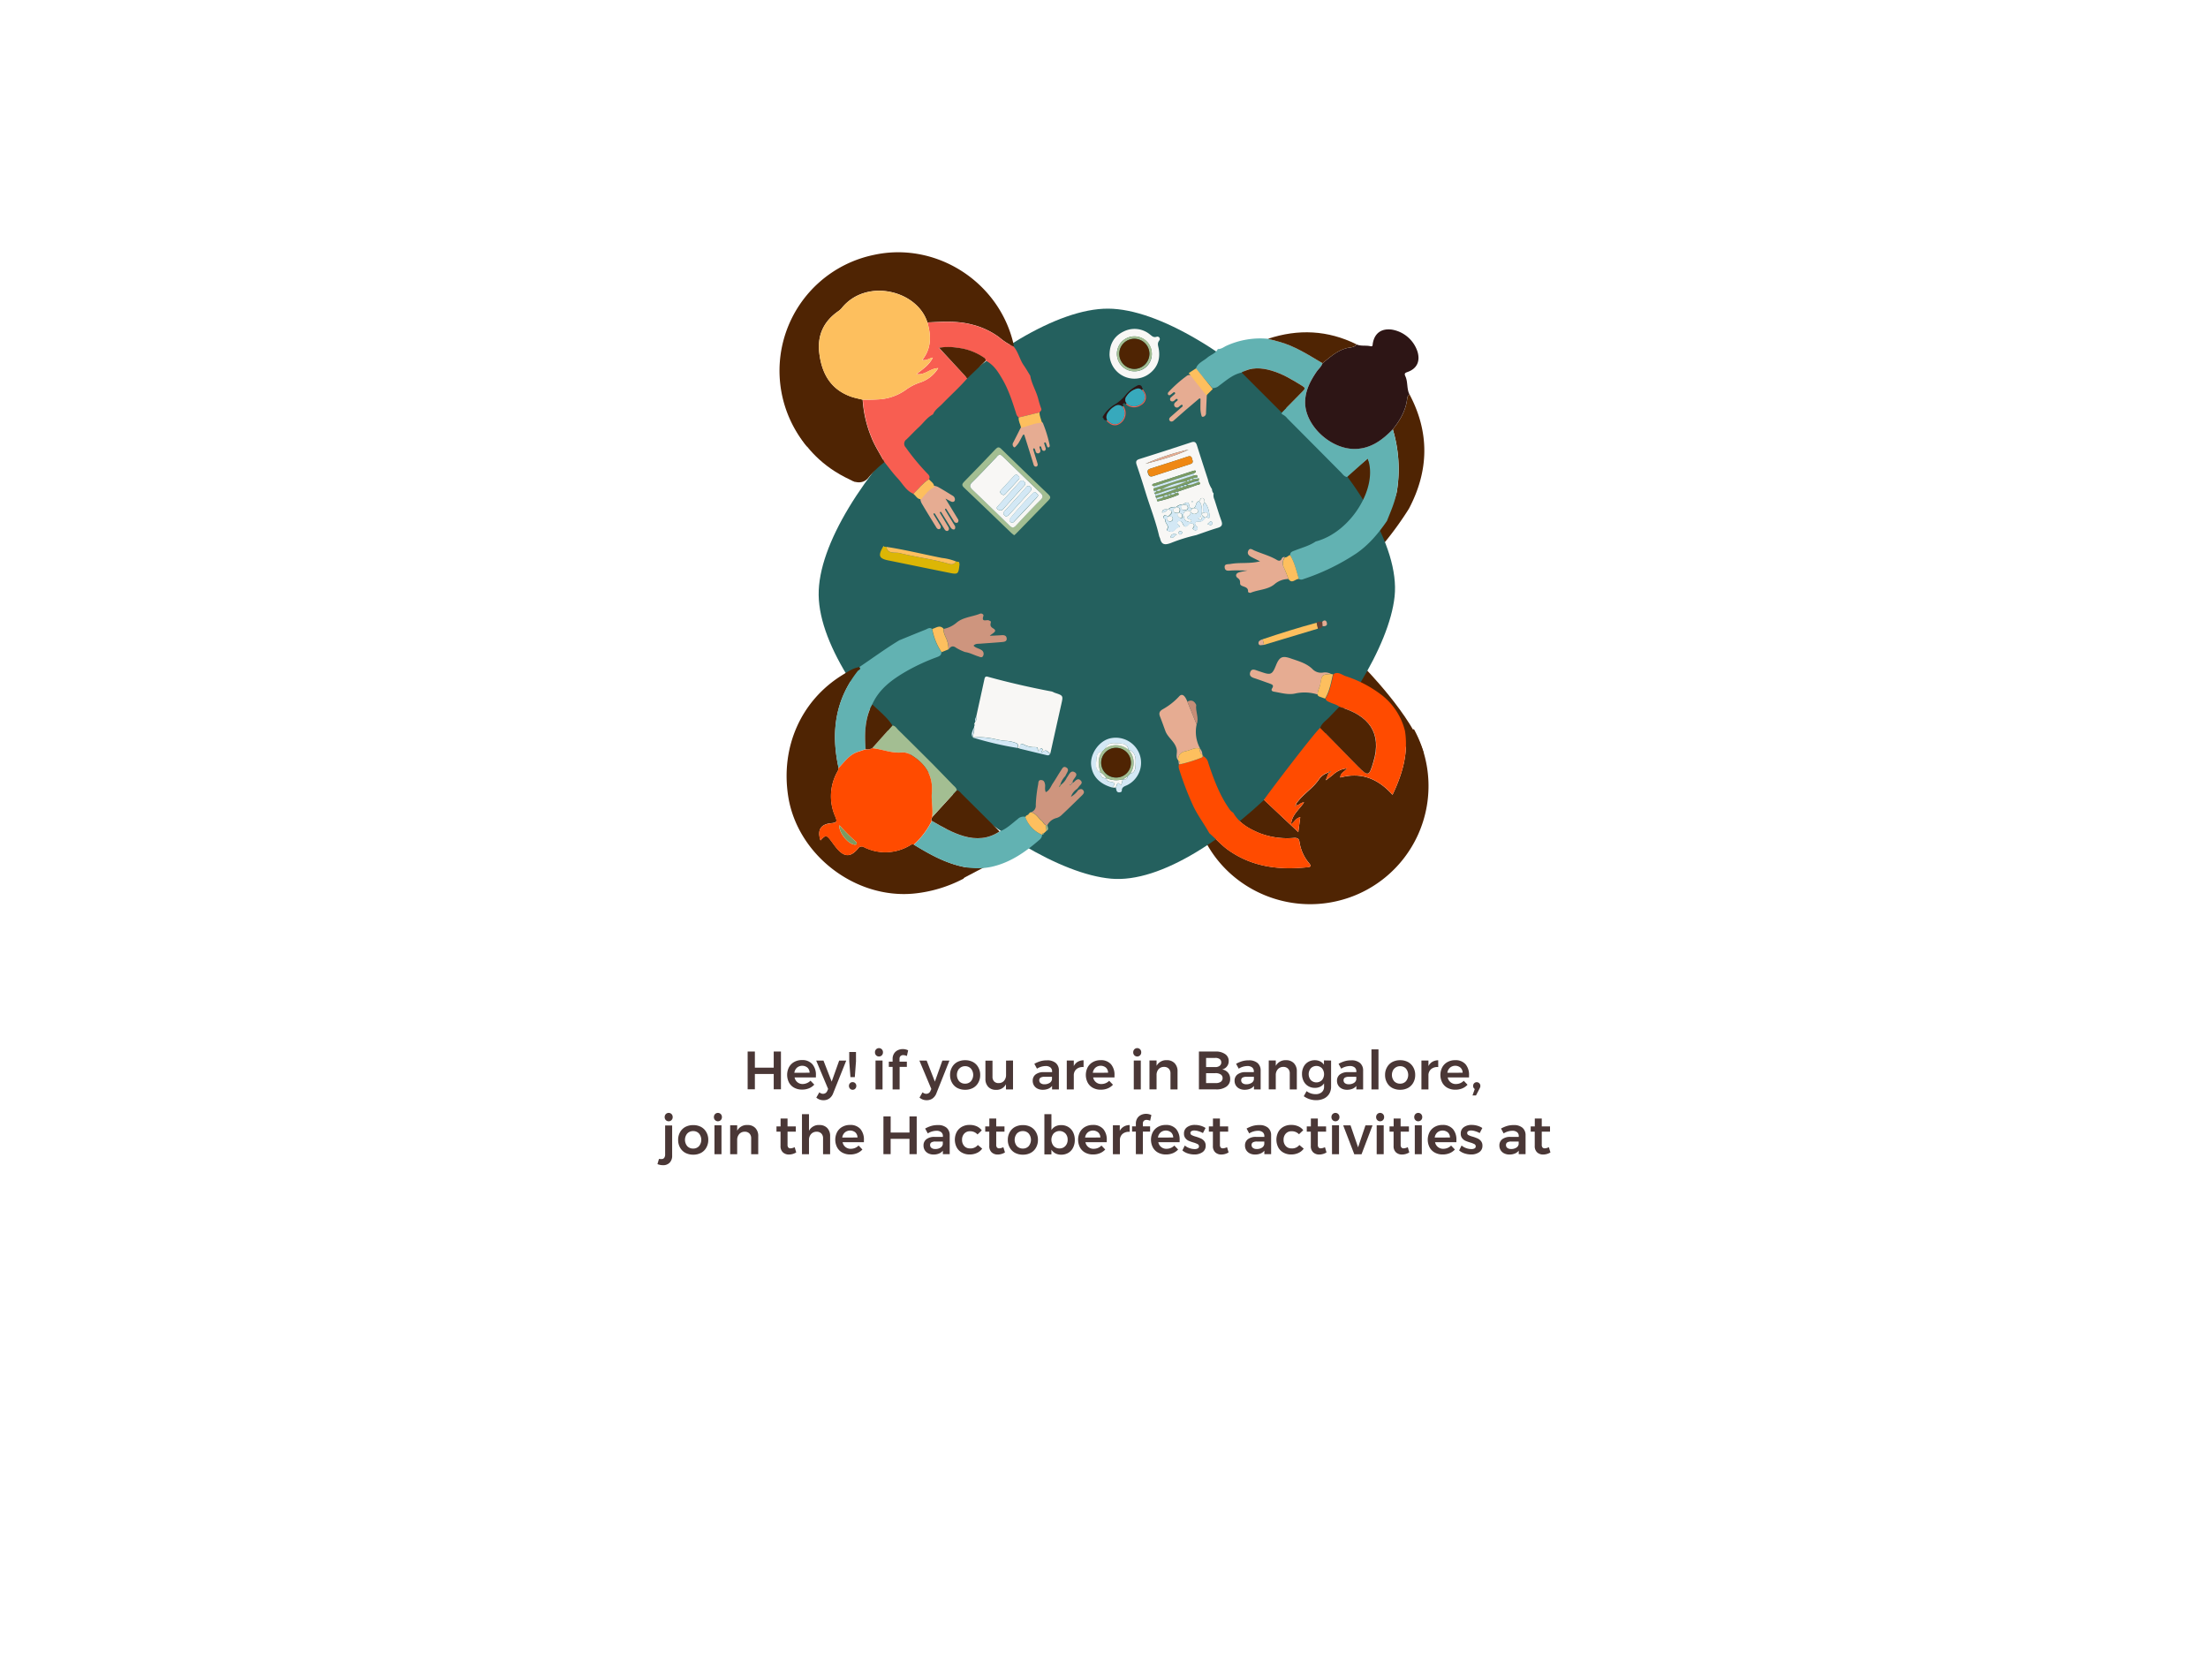 <svg id="Layer_1" data-name="Layer 1" xmlns="http://www.w3.org/2000/svg" viewBox="0 0 840 639"><defs><style>.cls-1{fill:#4a3736;}.cls-2{fill:#4f2403;}.cls-3{fill:#24605e;}.cls-4{fill:#62b2b2;}.cls-5{fill:#ff4b00;}.cls-6{fill:#f8f7f5;}.cls-7{fill:#e6ac92;}.cls-8{fill:#fdbf5e;}.cls-9{fill:#c68d77;}.cls-10{fill:#654237;}.cls-11{fill:#f85e51;}.cls-12{fill:#ce957e;}.cls-13{fill:#a3be92;}.cls-14{fill:#dcb605;}.cls-15{fill:#2d1515;}.cls-16{fill:#d3e8f5;}.cls-17{fill:#bf6b26;}.cls-18{fill:#ef8813;}.cls-19{fill:#7c9b62;}.cls-20{fill:#25829f;}.cls-21{fill:#060c0c;}.cls-22{fill:#37a9bc;}</style></defs><title>hacktober bottom sec</title><path class="cls-1" d="M284.43,400h2.75v6.14h7.17V400h2.75v14.37h-2.75v-5.83h-7.17v5.83h-2.75Z"/><path class="cls-1" d="M309.08,404.85a6.15,6.15,0,0,1,1.32,4.21c0,.36,0,.62,0,.8h-8.11a3.06,3.06,0,0,0,3.14,2.5A4.18,4.18,0,0,0,307,412a3.94,3.94,0,0,0,1.34-.91l1.44,1.5a5.56,5.56,0,0,1-2,1.4,6.74,6.74,0,0,1-2.62.49,6.11,6.11,0,0,1-3-.7,4.87,4.87,0,0,1-2-2,6.38,6.38,0,0,1,0-5.82,5,5,0,0,1,2-2,5.85,5.85,0,0,1,2.89-.71A5,5,0,0,1,309.08,404.85ZM308,408.07a2.66,2.66,0,0,0-.8-1.93,3.12,3.12,0,0,0-4,0,3.13,3.13,0,0,0-1,1.94Z"/><path class="cls-1" d="M315.55,417.83a3.78,3.78,0,0,1-2.27.69,4.2,4.2,0,0,1-1.45-.24,4.54,4.54,0,0,1-1.28-.75l1.15-2a3.4,3.4,0,0,0,.72.42,1.84,1.84,0,0,0,.7.13,1.68,1.68,0,0,0,1.6-1.11l.33-.72-4.54-10.8h2.77l3.12,8,2.85-8h2.69L317,415.79A4.31,4.31,0,0,1,315.55,417.83Z"/><path class="cls-1" d="M325.37,412.05a1.44,1.44,0,0,1,.4,1,1.5,1.5,0,0,1-.4,1.08,1.34,1.34,0,0,1-1,.42,1.31,1.31,0,0,1-1-.43,1.51,1.51,0,0,1-.4-1.07,1.44,1.44,0,0,1,.4-1,1.34,1.34,0,0,1,1-.41A1.36,1.36,0,0,1,325.37,412.05Zm-2.29-11.87h2.57v3.57l-.45,6h-1.66l-.45-6Z"/><path class="cls-1" d="M335.48,399.16a1.6,1.6,0,0,1,.43,1.15,1.57,1.57,0,0,1-.43,1.13,1.54,1.54,0,0,1-2.18,0,1.57,1.57,0,0,1-.43-1.13,1.59,1.59,0,0,1,.43-1.15,1.54,1.54,0,0,1,2.18,0Zm-2.4,4.27h2.67v11h-2.67Z"/><path class="cls-1" d="M342.61,401.71a1.31,1.31,0,0,0-.4,1v1.13H345v2h-2.75v8.58h-2.67v-8.58h-1.44v-2h1.44v-1a3.8,3.8,0,0,1,.54-2.06,3.4,3.4,0,0,1,1.43-1.28,4.41,4.41,0,0,1,1.94-.43,4.61,4.61,0,0,1,2,.47l-.47,2.16a3.83,3.83,0,0,0-1.35-.33A1.49,1.49,0,0,0,342.61,401.71Z"/><path class="cls-1" d="M354.81,417.83a3.78,3.78,0,0,1-2.27.69,4.2,4.2,0,0,1-1.45-.24,4.54,4.54,0,0,1-1.28-.75l1.15-2a3.4,3.4,0,0,0,.72.42,1.84,1.84,0,0,0,.7.13,1.68,1.68,0,0,0,1.6-1.11l.33-.72-4.54-10.8h2.77l3.12,8,2.85-8h2.69l-4.93,12.36A4.31,4.31,0,0,1,354.81,417.83Z"/><path class="cls-1" d="M370.17,404a5.06,5.06,0,0,1,2,2,5.71,5.71,0,0,1,.73,2.91,5.81,5.81,0,0,1-.73,2.94,5,5,0,0,1-2,2,6.27,6.27,0,0,1-3,.7,6.37,6.37,0,0,1-3-.7,5,5,0,0,1-2-2,5.8,5.8,0,0,1-.73-2.94,5.7,5.7,0,0,1,.73-2.91,5,5,0,0,1,2-2,6.38,6.38,0,0,1,3-.7A6.28,6.28,0,0,1,370.17,404Zm-5.27,2.5a3.78,3.78,0,0,0,0,4.8,2.94,2.94,0,0,0,2.26.92,2.89,2.89,0,0,0,2.22-.92,3.77,3.77,0,0,0,0-4.8,2.89,2.89,0,0,0-2.22-.92A2.94,2.94,0,0,0,364.9,406.55Z"/><path class="cls-1" d="M385.39,403.43v11H382.7v-2a3.94,3.94,0,0,1-3.82,2.14,3.82,3.82,0,0,1-2.92-1.13,4.3,4.3,0,0,1-1.07-3.08v-6.88h2.69v6.1a2.51,2.51,0,0,0,.63,1.81A2.28,2.28,0,0,0,380,412a2.54,2.54,0,0,0,2-.9,3.37,3.37,0,0,0,.74-2.24v-5.42Z"/><path class="cls-1" d="M400.24,414.42v-1.33a3.61,3.61,0,0,1-1.48,1.09,5.45,5.45,0,0,1-2.07.37,4.42,4.42,0,0,1-2-.44,3.24,3.24,0,0,1-1.34-1.22,3.31,3.31,0,0,1-.47-1.75,2.92,2.92,0,0,1,1.09-2.41,4.9,4.9,0,0,1,3.08-.89h3.2v-.29a1.85,1.85,0,0,0-.64-1.5,2.81,2.81,0,0,0-1.85-.53,6.34,6.34,0,0,0-3.26,1l-1-1.85a12.07,12.07,0,0,1,2.35-1,8.63,8.63,0,0,1,2.47-.32,4.9,4.9,0,0,1,3.32,1,3.66,3.66,0,0,1,1.2,2.88l0,7.19Zm-.95-2.47a1.89,1.89,0,0,0,.92-1.34v-1h-2.77a3,3,0,0,0-1.57.32,1.13,1.13,0,0,0-.5,1,1.34,1.34,0,0,0,.52,1.11,2.25,2.25,0,0,0,1.43.41A3.48,3.48,0,0,0,399.29,411.94Z"/><path class="cls-1" d="M410,403.91a4.44,4.44,0,0,1,2.23-.58v2.59a3.62,3.62,0,0,0-2.72.79,3.05,3.05,0,0,0-1,2.41v5.3h-2.67v-11h2.67v2.12A4,4,0,0,1,410,403.91Z"/><path class="cls-1" d="M422.67,404.85a6.15,6.15,0,0,1,1.32,4.21q0,.53,0,.8h-8.11a3.06,3.06,0,0,0,3.14,2.5,4.19,4.19,0,0,0,1.61-.32,4,4,0,0,0,1.34-.91l1.44,1.5a5.56,5.56,0,0,1-2,1.4,6.74,6.74,0,0,1-2.62.49,6.1,6.1,0,0,1-3-.7,4.88,4.88,0,0,1-2-2,6.38,6.38,0,0,1,0-5.82,5,5,0,0,1,2-2,5.86,5.86,0,0,1,2.9-.71A5,5,0,0,1,422.67,404.85Zm-1.12,3.22a2.66,2.66,0,0,0-.8-1.93,3.12,3.12,0,0,0-4,0,3.13,3.13,0,0,0-1,1.94Z"/><path class="cls-1" d="M433.73,399.16a1.59,1.59,0,0,1,.43,1.15,1.57,1.57,0,0,1-.43,1.13,1.54,1.54,0,0,1-2.18,0,1.57,1.57,0,0,1-.43-1.13,1.6,1.6,0,0,1,.43-1.15,1.53,1.53,0,0,1,2.18,0Zm-2.4,4.27H434v11h-2.67Z"/><path class="cls-1" d="M446.89,404.47a4.29,4.29,0,0,1,1.09,3.09v6.86h-2.69v-6.08a2.48,2.48,0,0,0-.66-1.82,2.39,2.39,0,0,0-1.79-.67,2.71,2.71,0,0,0-2.11.9A3.32,3.32,0,0,0,440,409v5.4H437.3v-11H440v2.05a4.16,4.16,0,0,1,3.94-2.16A3.92,3.92,0,0,1,446.89,404.47Z"/><path class="cls-1" d="M466.12,401a3.08,3.08,0,0,1,1.32,2.63,3.14,3.14,0,0,1-2.5,3.18,3.71,3.71,0,0,1,2.25,1.23,3.61,3.61,0,0,1,.81,2.4,3.42,3.42,0,0,1-1.43,2.91,6.4,6.4,0,0,1-3.89,1.06h-6.57V400h6.38A6,6,0,0,1,466.12,401ZM464,405.44a1.58,1.58,0,0,0,.61-1.31,1.5,1.5,0,0,0-.61-1.27,2.66,2.66,0,0,0-1.67-.43h-3.49v3.49h3.49A2.66,2.66,0,0,0,464,405.44Zm.38,6.1a1.65,1.65,0,0,0,.74-1.44,1.59,1.59,0,0,0-.74-1.39,3.52,3.52,0,0,0-2.05-.48h-3.49V412h3.49A3.45,3.45,0,0,0,464.4,411.54Z"/><path class="cls-1" d="M477.05,414.42v-1.33a3.6,3.6,0,0,1-1.48,1.09,5.44,5.44,0,0,1-2.07.37,4.42,4.42,0,0,1-2-.44,3.24,3.24,0,0,1-1.35-1.22,3.3,3.3,0,0,1-.47-1.75,2.92,2.92,0,0,1,1.09-2.41,4.9,4.9,0,0,1,3.08-.89H477v-.29a1.85,1.85,0,0,0-.64-1.5,2.81,2.81,0,0,0-1.85-.53,6.35,6.35,0,0,0-3.26,1l-1-1.85a12.1,12.1,0,0,1,2.35-1,8.63,8.63,0,0,1,2.47-.32,4.9,4.9,0,0,1,3.32,1,3.66,3.66,0,0,1,1.2,2.88l0,7.19Zm-.94-2.47a1.89,1.89,0,0,0,.92-1.34v-1h-2.77a3,3,0,0,0-1.57.32,1.13,1.13,0,0,0-.5,1,1.33,1.33,0,0,0,.52,1.11,2.25,2.25,0,0,0,1.43.41A3.48,3.48,0,0,0,476.11,411.94Z"/><path class="cls-1" d="M492.27,404.47a4.29,4.29,0,0,1,1.09,3.09v6.86h-2.69v-6.08a2.48,2.48,0,0,0-.66-1.82,2.4,2.4,0,0,0-1.79-.67,2.71,2.71,0,0,0-2.1.9,3.32,3.32,0,0,0-.77,2.26v5.4h-2.67v-11h2.67v2.05a4.16,4.16,0,0,1,3.94-2.16A3.92,3.92,0,0,1,492.27,404.47Z"/><path class="cls-1" d="M506.39,403.43v9.94a5.11,5.11,0,0,1-.71,2.72,4.66,4.66,0,0,1-2,1.79,6.93,6.93,0,0,1-3,.63A8.07,8.07,0,0,1,496,417l1.07-1.93a5.65,5.65,0,0,0,3.43,1.15,3.45,3.45,0,0,0,2.35-.76,2.6,2.6,0,0,0,.87-2.07v-1.29a3.64,3.64,0,0,1-1.44,1.28,4.52,4.52,0,0,1-2.05.44,4.83,4.83,0,0,1-2.55-.67,4.55,4.55,0,0,1-1.73-1.87,6,6,0,0,1-.62-2.76,5.8,5.8,0,0,1,.62-2.72,4.52,4.52,0,0,1,1.73-1.84,4.89,4.89,0,0,1,2.55-.66,4.47,4.47,0,0,1,2,.45,3.76,3.76,0,0,1,1.45,1.27v-1.64Zm-3.48,7.46a3.58,3.58,0,0,0,0-4.54,3,3,0,0,0-4.21,0,3.5,3.5,0,0,0,0,4.53,3,3,0,0,0,4.21,0Z"/><path class="cls-1" d="M516,414.42v-1.33a3.6,3.6,0,0,1-1.48,1.09,5.45,5.45,0,0,1-2.07.37,4.42,4.42,0,0,1-2-.44,3.24,3.24,0,0,1-1.34-1.22,3.3,3.3,0,0,1-.47-1.75,2.92,2.92,0,0,1,1.09-2.41,4.9,4.9,0,0,1,3.08-.89H516v-.29a1.85,1.85,0,0,0-.64-1.5,2.81,2.81,0,0,0-1.85-.53,6.35,6.35,0,0,0-3.27,1l-1-1.85a12.13,12.13,0,0,1,2.35-1,8.63,8.63,0,0,1,2.47-.32,4.9,4.9,0,0,1,3.32,1,3.66,3.66,0,0,1,1.2,2.88l0,7.19Zm-.94-2.47a1.89,1.89,0,0,0,.92-1.34v-1h-2.77a3,3,0,0,0-1.57.32,1.13,1.13,0,0,0-.5,1,1.33,1.33,0,0,0,.52,1.11,2.25,2.25,0,0,0,1.43.41A3.49,3.49,0,0,0,515.08,411.94Z"/><path class="cls-1" d="M521.75,399.18h2.67v15.24h-2.67Z"/><path class="cls-1" d="M535.66,404a5.06,5.06,0,0,1,2,2,5.71,5.71,0,0,1,.73,2.91,5.81,5.81,0,0,1-.73,2.94,5,5,0,0,1-2,2,6.28,6.28,0,0,1-3,.7,6.37,6.37,0,0,1-3-.7,5,5,0,0,1-2-2,5.81,5.81,0,0,1-.73-2.94,5.71,5.71,0,0,1,.73-2.91,5,5,0,0,1,2-2,6.38,6.38,0,0,1,3-.7A6.29,6.29,0,0,1,535.66,404Zm-5.27,2.5a3.78,3.78,0,0,0,0,4.8,3,3,0,0,0,2.26.92,2.9,2.9,0,0,0,2.22-.92,3.78,3.78,0,0,0,0-4.8,2.9,2.9,0,0,0-2.22-.92A3,3,0,0,0,530.39,406.55Z"/><path class="cls-1" d="M544.92,403.91a4.44,4.44,0,0,1,2.23-.58v2.59a3.62,3.62,0,0,0-2.72.79,3.05,3.05,0,0,0-1,2.41v5.3h-2.67v-11h2.67v2.12A4,4,0,0,1,544.92,403.91Z"/><path class="cls-1" d="M557.55,404.85a6.15,6.15,0,0,1,1.32,4.21q0,.53,0,.8h-8.11a3.06,3.06,0,0,0,3.14,2.5,4.18,4.18,0,0,0,1.61-.32,4,4,0,0,0,1.35-.91l1.44,1.5a5.57,5.57,0,0,1-2,1.4,6.74,6.74,0,0,1-2.62.49,6.11,6.11,0,0,1-3-.7,4.88,4.88,0,0,1-2-2,6.37,6.37,0,0,1,0-5.82,5,5,0,0,1,2-2,5.86,5.86,0,0,1,2.9-.71A5,5,0,0,1,557.55,404.85Zm-1.12,3.22a2.66,2.66,0,0,0-.8-1.93,3.12,3.12,0,0,0-4,0,3.13,3.13,0,0,0-1,1.94Z"/><path class="cls-1" d="M562.78,412.07a1.39,1.39,0,0,1,.4,1,1.59,1.59,0,0,1-.09.55,5.48,5.48,0,0,1-.28.6l-1.29,2.48h-1.33l.86-2.44a1.34,1.34,0,0,1-.62-1.19,1.42,1.42,0,0,1,.39-1,1.31,1.31,0,0,1,1-.4A1.34,1.34,0,0,1,562.78,412.07Z"/><path class="cls-1" d="M251.68,440.9a1.18,1.18,0,0,0,1-.44,2.16,2.16,0,0,0,.36-1.34v-11h2.67v11.46a3.69,3.69,0,0,1-.91,2.66,3.34,3.34,0,0,1-2.54,1,5.61,5.61,0,0,1-2.14-.41l.58-2A3.31,3.31,0,0,0,251.68,440.9Zm3.8-17.1a1.6,1.6,0,0,1,.43,1.15,1.57,1.57,0,0,1-.43,1.13,1.54,1.54,0,0,1-2.18,0,1.57,1.57,0,0,1-.43-1.13,1.59,1.59,0,0,1,.43-1.15,1.53,1.53,0,0,1,2.18,0Z"/><path class="cls-1" d="M266.72,428.69a5.06,5.06,0,0,1,2,2,5.71,5.71,0,0,1,.73,2.91,5.81,5.81,0,0,1-.73,2.94,5,5,0,0,1-2,2,6.27,6.27,0,0,1-3,.7,6.37,6.37,0,0,1-3-.7,5,5,0,0,1-2-2,5.8,5.8,0,0,1-.73-2.94,5.7,5.7,0,0,1,.73-2.91,5,5,0,0,1,2-2,6.38,6.38,0,0,1,3-.7A6.28,6.28,0,0,1,266.72,428.69Zm-5.27,2.5a3.78,3.78,0,0,0,0,4.8,2.94,2.94,0,0,0,2.26.92,2.89,2.89,0,0,0,2.22-.92,3.77,3.77,0,0,0,0-4.8,2.89,2.89,0,0,0-2.22-.92A2.94,2.94,0,0,0,261.46,431.19Z"/><path class="cls-1" d="M274.21,423.8a1.6,1.6,0,0,1,.43,1.15,1.57,1.57,0,0,1-.43,1.13,1.54,1.54,0,0,1-2.18,0,1.57,1.57,0,0,1-.43-1.13,1.59,1.59,0,0,1,.43-1.15,1.54,1.54,0,0,1,2.18,0Zm-2.4,4.27h2.67v11h-2.67Z"/><path class="cls-1" d="M287.37,429.11a4.28,4.28,0,0,1,1.09,3.09v6.86h-2.69V433a2.48,2.48,0,0,0-.66-1.82,2.39,2.39,0,0,0-1.79-.67,2.71,2.71,0,0,0-2.1.9,3.31,3.31,0,0,0-.77,2.26v5.4h-2.67v-11h2.67v2.05a4.16,4.16,0,0,1,3.94-2.16A3.92,3.92,0,0,1,287.37,429.11Z"/><path class="cls-1" d="M302.91,438.38a5.2,5.2,0,0,1-2.75.8,3.29,3.29,0,0,1-2.32-.83,3.17,3.17,0,0,1-.9-2.45v-5.42H295.4l0-2h1.56v-3h2.65v3h3.14v2h-3.14v4.95a1.6,1.6,0,0,0,.29,1.08,1.1,1.1,0,0,0,.86.32,3.83,3.83,0,0,0,1.56-.45Z"/><path class="cls-1" d="M314.72,429.11a4.29,4.29,0,0,1,1.09,3.09v6.86h-2.69V433a2.48,2.48,0,0,0-.66-1.82,2.4,2.4,0,0,0-1.79-.67,2.74,2.74,0,0,0-2.12.9,3.29,3.29,0,0,0-.78,2.26v5.4h-2.67V423.82h2.67v6.34a4.16,4.16,0,0,1,4-2.2A3.92,3.92,0,0,1,314.72,429.11Z"/><path class="cls-1" d="M327.34,429.49a6.15,6.15,0,0,1,1.32,4.21q0,.53,0,.8h-8.11a3.06,3.06,0,0,0,3.14,2.5,4.18,4.18,0,0,0,1.61-.32,4,4,0,0,0,1.35-.91l1.44,1.5a5.57,5.57,0,0,1-2,1.4,6.74,6.74,0,0,1-2.62.49,6.11,6.11,0,0,1-3-.7,4.88,4.88,0,0,1-2-2,6.37,6.37,0,0,1,0-5.82,5,5,0,0,1,2-2,5.86,5.86,0,0,1,2.9-.71A5,5,0,0,1,327.34,429.49Zm-1.12,3.22a2.66,2.66,0,0,0-.8-1.93,3.12,3.12,0,0,0-4,0,3.13,3.13,0,0,0-1,1.94Z"/><path class="cls-1" d="M336.09,424.68h2.75v6.14H346v-6.14h2.75v14.37H346v-5.83h-7.17v5.83h-2.75Z"/><path class="cls-1" d="M358.7,439.05v-1.33a3.61,3.61,0,0,1-1.48,1.09,5.45,5.45,0,0,1-2.07.37,4.42,4.42,0,0,1-2-.44,3.23,3.23,0,0,1-1.34-1.22,3.3,3.3,0,0,1-.47-1.75,2.92,2.92,0,0,1,1.09-2.41,4.9,4.9,0,0,1,3.08-.89h3.2v-.29a1.85,1.85,0,0,0-.64-1.5,2.81,2.81,0,0,0-1.85-.53,6.34,6.34,0,0,0-3.26,1l-1-1.85a12.1,12.1,0,0,1,2.35-1,8.63,8.63,0,0,1,2.47-.32,4.9,4.9,0,0,1,3.32,1,3.66,3.66,0,0,1,1.2,2.88l0,7.19Zm-.94-2.47a1.89,1.89,0,0,0,.92-1.34v-1h-2.77a3,3,0,0,0-1.57.32,1.13,1.13,0,0,0-.5,1,1.34,1.34,0,0,0,.52,1.11,2.25,2.25,0,0,0,1.43.41A3.48,3.48,0,0,0,357.76,436.58Z"/><path class="cls-1" d="M369,430.33a2.81,2.81,0,0,0-2.17.9,3.32,3.32,0,0,0-.83,2.34,3.38,3.38,0,0,0,.83,2.38,2.81,2.81,0,0,0,2.17.9,3.48,3.48,0,0,0,3-1.29l1.66,1.38a4.86,4.86,0,0,1-2,1.64,6.49,6.49,0,0,1-2.81.58,5.86,5.86,0,0,1-2.89-.7,4.91,4.91,0,0,1-2-2,6.42,6.42,0,0,1,0-5.84,5,5,0,0,1,2-2,5.91,5.91,0,0,1,2.91-.7,6.55,6.55,0,0,1,2.68.52A4.84,4.84,0,0,1,373.5,430l-1.62,1.54A3.72,3.72,0,0,0,369,430.33Z"/><path class="cls-1" d="M382.33,438.38a5.21,5.21,0,0,1-2.75.8,3.3,3.3,0,0,1-2.32-.83,3.18,3.18,0,0,1-.9-2.45v-5.42h-1.54l0-2h1.56v-3H379v3h3.14v2H379v4.95a1.6,1.6,0,0,0,.29,1.08,1.1,1.1,0,0,0,.86.32,3.83,3.83,0,0,0,1.56-.45Z"/><path class="cls-1" d="M392.14,428.69a5.06,5.06,0,0,1,2,2,5.71,5.71,0,0,1,.73,2.91,5.81,5.81,0,0,1-.73,2.94,5,5,0,0,1-2,2,6.28,6.28,0,0,1-3,.7,6.37,6.37,0,0,1-3-.7,5,5,0,0,1-2-2,5.81,5.81,0,0,1-.73-2.94,5.71,5.71,0,0,1,.73-2.91,5,5,0,0,1,2-2,6.38,6.38,0,0,1,3-.7A6.29,6.29,0,0,1,392.14,428.69Zm-5.27,2.5a3.78,3.78,0,0,0,0,4.8,3,3,0,0,0,2.26.92,2.9,2.9,0,0,0,2.22-.92,3.78,3.78,0,0,0,0-4.8,2.9,2.9,0,0,0-2.22-.92A3,3,0,0,0,386.87,431.19Z"/><path class="cls-1" d="M406.41,428.7a4.8,4.8,0,0,1,1.83,2,6.41,6.41,0,0,1,.65,2.94,6.31,6.31,0,0,1-.64,2.9,4.69,4.69,0,0,1-1.81,2,5.19,5.19,0,0,1-2.71.7,4.71,4.71,0,0,1-2.18-.48,4.08,4.08,0,0,1-1.56-1.41v1.79h-2.67V423.82H400v6.06a4,4,0,0,1,1.53-1.41,4.66,4.66,0,0,1,2.17-.48A5.19,5.19,0,0,1,406.41,428.7Zm-1.1,7.23a3.39,3.39,0,0,0,.86-2.39,3.35,3.35,0,0,0-.86-2.38,3.15,3.15,0,0,0-4.46,0,3.75,3.75,0,0,0,0,4.78,2.92,2.92,0,0,0,2.24.92A2.88,2.88,0,0,0,405.31,435.92Z"/><path class="cls-1" d="M419.73,429.49a6.15,6.15,0,0,1,1.32,4.21q0,.53,0,.8h-8.11a3.06,3.06,0,0,0,3.14,2.5,4.19,4.19,0,0,0,1.61-.32,4,4,0,0,0,1.34-.91l1.44,1.5a5.56,5.56,0,0,1-2,1.4,6.74,6.74,0,0,1-2.62.49,6.1,6.1,0,0,1-3-.7,4.88,4.88,0,0,1-2-2,6.38,6.38,0,0,1,0-5.82,5,5,0,0,1,2-2,5.86,5.86,0,0,1,2.9-.71A5,5,0,0,1,419.73,429.49Zm-1.12,3.22a2.66,2.66,0,0,0-.8-1.93,3.12,3.12,0,0,0-4,0,3.13,3.13,0,0,0-1,1.94Z"/><path class="cls-1" d="M427.54,428.55a4.44,4.44,0,0,1,2.23-.58v2.59a3.62,3.62,0,0,0-2.72.79,3.05,3.05,0,0,0-1,2.41v5.3h-2.67v-11H426v2.12A4,4,0,0,1,427.54,428.55Z"/><path class="cls-1" d="M435.19,426.34a1.32,1.32,0,0,0-.4,1v1.13h2.75v2h-2.75v8.58h-2.67v-8.58h-1.44v-2h1.44v-1a3.81,3.81,0,0,1,.53-2.06,3.41,3.41,0,0,1,1.43-1.28,4.41,4.41,0,0,1,1.94-.43,4.61,4.61,0,0,1,2,.47l-.47,2.16a3.84,3.84,0,0,0-1.35-.33A1.5,1.5,0,0,0,435.19,426.34Z"/><path class="cls-1" d="M447.45,429.49a6.15,6.15,0,0,1,1.32,4.21q0,.53,0,.8h-8.11a3.06,3.06,0,0,0,3.14,2.5,4.18,4.18,0,0,0,1.61-.32,4,4,0,0,0,1.35-.91l1.44,1.5a5.57,5.57,0,0,1-2,1.4,6.74,6.74,0,0,1-2.62.49,6.11,6.11,0,0,1-3-.7,4.88,4.88,0,0,1-2-2,6.37,6.37,0,0,1,0-5.82,5,5,0,0,1,2-2,5.86,5.86,0,0,1,2.9-.71A5,5,0,0,1,447.45,429.49Zm-1.12,3.22a2.66,2.66,0,0,0-.8-1.93,3.12,3.12,0,0,0-4,0,3.13,3.13,0,0,0-1,1.94Z"/><path class="cls-1" d="M455.93,430.31a5.29,5.29,0,0,0-1.57-.27,2.13,2.13,0,0,0-1.08.24.79.79,0,0,0-.4.73.86.86,0,0,0,.5.79,8.1,8.1,0,0,0,1.59.59,15.29,15.29,0,0,1,1.89.69,3.55,3.55,0,0,1,1.28,1,2.7,2.7,0,0,1,.54,1.76,2.83,2.83,0,0,1-1.23,2.46,5.27,5.27,0,0,1-3.1.86,7.87,7.87,0,0,1-2.48-.4,5.84,5.84,0,0,1-2.05-1.14l.92-1.87a5.41,5.41,0,0,0,1.77,1,5.91,5.91,0,0,0,2,.36,2.34,2.34,0,0,0,1.18-.26.84.84,0,0,0,.44-.77.93.93,0,0,0-.51-.86,9.12,9.12,0,0,0-1.66-.64,14,14,0,0,1-1.81-.65,3.27,3.27,0,0,1-1.21-1,2.65,2.65,0,0,1-.51-1.69,2.86,2.86,0,0,1,1.18-2.47,4.94,4.94,0,0,1,3-.85,7.65,7.65,0,0,1,2.15.31,6.67,6.67,0,0,1,1.88.86l-1,1.93A7.9,7.9,0,0,0,455.93,430.31Z"/><path class="cls-1" d="M467.4,438.38a5.21,5.21,0,0,1-2.75.8,3.29,3.29,0,0,1-2.32-.83,3.17,3.17,0,0,1-.9-2.45v-5.42h-1.54l0-2h1.56v-3h2.65v3h3.14v2h-3.14v4.95a1.6,1.6,0,0,0,.29,1.08,1.1,1.1,0,0,0,.86.32,3.82,3.82,0,0,0,1.56-.45Z"/><path class="cls-1" d="M481,439.05v-1.33a3.6,3.6,0,0,1-1.48,1.09,5.45,5.45,0,0,1-2.07.37,4.42,4.42,0,0,1-2-.44,3.24,3.24,0,0,1-1.34-1.22,3.3,3.3,0,0,1-.47-1.75,2.92,2.92,0,0,1,1.09-2.41,4.9,4.9,0,0,1,3.08-.89H481v-.29a1.85,1.85,0,0,0-.64-1.5,2.81,2.81,0,0,0-1.85-.53,6.35,6.35,0,0,0-3.27,1l-1-1.85a12.13,12.13,0,0,1,2.35-1,8.63,8.63,0,0,1,2.47-.32,4.9,4.9,0,0,1,3.32,1,3.66,3.66,0,0,1,1.2,2.88l0,7.19Zm-.94-2.47a1.89,1.89,0,0,0,.92-1.34v-1h-2.77a3,3,0,0,0-1.57.32,1.13,1.13,0,0,0-.5,1,1.33,1.33,0,0,0,.52,1.11,2.25,2.25,0,0,0,1.43.41A3.49,3.49,0,0,0,480.07,436.58Z"/><path class="cls-1" d="M491.32,430.33a2.81,2.81,0,0,0-2.17.9,3.32,3.32,0,0,0-.83,2.34,3.38,3.38,0,0,0,.83,2.38,2.81,2.81,0,0,0,2.17.9,3.48,3.48,0,0,0,3-1.29l1.66,1.38a4.85,4.85,0,0,1-2,1.64,6.49,6.49,0,0,1-2.81.58,5.86,5.86,0,0,1-2.88-.7,4.91,4.91,0,0,1-2-2,6.43,6.43,0,0,1,0-5.84,5,5,0,0,1,2-2,5.91,5.91,0,0,1,2.91-.7,6.55,6.55,0,0,1,2.68.52,4.84,4.84,0,0,1,1.92,1.49l-1.62,1.54A3.72,3.72,0,0,0,491.32,430.33Z"/><path class="cls-1" d="M504.65,438.38a5.21,5.21,0,0,1-2.75.8,3.29,3.29,0,0,1-2.32-.83,3.17,3.17,0,0,1-.9-2.45v-5.42h-1.54l0-2h1.56v-3h2.65v3h3.14v2h-3.14v4.95a1.6,1.6,0,0,0,.29,1.08,1.1,1.1,0,0,0,.86.32,3.82,3.82,0,0,0,1.56-.45Z"/><path class="cls-1" d="M509.14,423.8a1.6,1.6,0,0,1,.43,1.15,1.57,1.57,0,0,1-.43,1.13,1.54,1.54,0,0,1-2.18,0,1.57,1.57,0,0,1-.43-1.13,1.59,1.59,0,0,1,.43-1.15,1.54,1.54,0,0,1,2.18,0Zm-2.4,4.27h2.67v11h-2.67Z"/><path class="cls-1" d="M511,428.09l2.79,0,2.87,8.36,2.81-8.36h2.69l-4.19,11h-2.75Z"/><path class="cls-1" d="M526.14,423.8a1.59,1.59,0,0,1,.43,1.15,1.57,1.57,0,0,1-.43,1.13,1.54,1.54,0,0,1-2.18,0,1.57,1.57,0,0,1-.43-1.13,1.6,1.6,0,0,1,.43-1.15,1.53,1.53,0,0,1,2.18,0Zm-2.4,4.27h2.67v11h-2.67Z"/><path class="cls-1" d="M536.14,438.38a5.21,5.21,0,0,1-2.75.8,3.3,3.3,0,0,1-2.32-.83,3.18,3.18,0,0,1-.9-2.45v-5.42h-1.54l0-2h1.56v-3h2.65v3H536v2h-3.14v4.95a1.6,1.6,0,0,0,.29,1.08,1.1,1.1,0,0,0,.86.32,3.83,3.83,0,0,0,1.56-.45Z"/><path class="cls-1" d="M540.64,423.8a1.6,1.6,0,0,1,.43,1.15,1.57,1.57,0,0,1-.43,1.13,1.54,1.54,0,0,1-2.18,0,1.57,1.57,0,0,1-.43-1.13,1.59,1.59,0,0,1,.43-1.15,1.53,1.53,0,0,1,2.18,0Zm-2.4,4.27h2.67v11h-2.67Z"/><path class="cls-1" d="M552.74,429.49a6.15,6.15,0,0,1,1.32,4.21q0,.53,0,.8h-8.11a3.06,3.06,0,0,0,3.14,2.5,4.18,4.18,0,0,0,1.61-.32,4,4,0,0,0,1.35-.91l1.44,1.5a5.57,5.57,0,0,1-2,1.4,6.74,6.74,0,0,1-2.62.49,6.11,6.11,0,0,1-3-.7,4.88,4.88,0,0,1-2-2,6.37,6.37,0,0,1,0-5.82,5,5,0,0,1,2-2,5.86,5.86,0,0,1,2.9-.71A5,5,0,0,1,552.74,429.49Zm-1.12,3.22a2.66,2.66,0,0,0-.8-1.93,3.12,3.12,0,0,0-4,0,3.13,3.13,0,0,0-1,1.94Z"/><path class="cls-1" d="M561.22,430.31a5.29,5.29,0,0,0-1.57-.27,2.13,2.13,0,0,0-1.08.24.79.79,0,0,0-.4.73.86.86,0,0,0,.5.79,8.1,8.1,0,0,0,1.59.59,15.29,15.29,0,0,1,1.89.69,3.55,3.55,0,0,1,1.28,1,2.7,2.7,0,0,1,.54,1.76,2.83,2.83,0,0,1-1.23,2.46,5.27,5.27,0,0,1-3.1.86,7.87,7.87,0,0,1-2.48-.4,5.84,5.84,0,0,1-2.05-1.14l.92-1.87a5.41,5.41,0,0,0,1.77,1,5.91,5.91,0,0,0,2,.36,2.34,2.34,0,0,0,1.18-.26.84.84,0,0,0,.44-.77.93.93,0,0,0-.51-.86,9.12,9.12,0,0,0-1.66-.64,14,14,0,0,1-1.81-.65,3.27,3.27,0,0,1-1.21-1,2.65,2.65,0,0,1-.51-1.69,2.86,2.86,0,0,1,1.18-2.47,4.94,4.94,0,0,1,3-.85,7.65,7.65,0,0,1,2.15.31,6.67,6.67,0,0,1,1.88.86l-1,1.93A7.9,7.9,0,0,0,561.22,430.31Z"/><path class="cls-1" d="M577.78,439.05v-1.33a3.61,3.61,0,0,1-1.48,1.09,5.45,5.45,0,0,1-2.07.37,4.42,4.42,0,0,1-2-.44,3.23,3.23,0,0,1-1.34-1.22,3.3,3.3,0,0,1-.47-1.75,2.92,2.92,0,0,1,1.09-2.41,4.9,4.9,0,0,1,3.08-.89h3.2v-.29a1.85,1.85,0,0,0-.64-1.5,2.81,2.81,0,0,0-1.85-.53,6.34,6.34,0,0,0-3.26,1l-1-1.85a12.1,12.1,0,0,1,2.35-1,8.63,8.63,0,0,1,2.47-.32,4.9,4.9,0,0,1,3.32,1,3.66,3.66,0,0,1,1.2,2.88l0,7.19Zm-.94-2.47a1.89,1.89,0,0,0,.92-1.34v-1H575a3,3,0,0,0-1.57.32,1.13,1.13,0,0,0-.5,1,1.34,1.34,0,0,0,.52,1.11,2.25,2.25,0,0,0,1.43.41A3.48,3.48,0,0,0,576.84,436.58Z"/><path class="cls-1" d="M589.84,438.38a5.21,5.21,0,0,1-2.75.8,3.29,3.29,0,0,1-2.32-.83,3.17,3.17,0,0,1-.9-2.45v-5.42h-1.54l0-2h1.56v-3h2.65v3h3.14v2h-3.14v4.95a1.6,1.6,0,0,0,.29,1.08,1.1,1.1,0,0,0,.86.32,3.82,3.82,0,0,0,1.56-.45Z"/><path class="cls-2" d="M509.6,183.13l8.21,8.9s6.84-11,2.74-17.11v-.68Z"/><path class="cls-2" d="M524,203c1.45-3.69,6.79-12.13,7.43-16.1a52.61,52.61,0,0,0-1.55-23.58c2.85-3.53,5.06-7.34,5.51-12a1.6,1.6,0,0,1,.88-1.22c7.66,14.52,7.34,29-.27,43.42a125.79,125.79,0,0,1-9.27,12.87C525.44,205.78,525.49,203.21,524,203Z"/><path class="cls-2" d="M457.25,317.25c.85-.88,1.92.11,2.83-.33,2.47,2.1,4.58,4.58,7.25,6.47,9.2,6.49,19.5,7.64,30.32,6.47,1.3-.14,1-.7.45-1.42a16.15,16.15,0,0,1-3.7-8c-.2-1.55-.91-1.76-2.19-1.69A29.46,29.46,0,0,1,479.33,317c-4.07-1.67-7.88-3.76-10.16-7.8,3-2.48,5.34-5.64,8.45-8l16.3,15.34.75-5.66c-1.7.32-2.22,1.84-3.49,2.71.25-3.61,3.08-5.59,4.93-8.34-1.43,0-2,1.3-3.14,1.11l0,0a2.81,2.81,0,0,1,.84-1.52c2.34-3,5.72-5.06,7.92-8.26a6.48,6.48,0,0,1,3.69-2.69l.07.09-1,2.52-.15.32.3-.17c.82-.63,1.64-1.25,2.45-1.89a9,9,0,0,1,5.37-2.46c-.88,1.27-2.53,1.68-2.57,3.48,8.06-2.21,14.45.53,19.87,6.58,3.74-7.85,6.07-15.68,4.75-24.23l3.42-.72a44.93,44.93,0,0,1-29.65,65.45C487.27,347.59,465.62,336.64,457.25,317.25Z"/><polygon class="cls-2" points="365.87 334.38 378.88 327.54 369.29 325.49 365.87 334.38"/><path class="cls-2" d="M518.66,253.54s18.63,18.8,22.92,32.72l-14.18-4.57-12.16-18.57Z"/><path class="cls-3" d="M311.45,226.41c-.56-38.73,71.38-109.13,110.1-109s113.15,71.14,109,109.54c-4.11,37.81-70,110.71-107.86,107.3C384.1,330.79,312,265.14,311.45,226.41Z"/><path class="cls-2" d="M367.85,330l-1.26,4.22a51.49,51.49,0,0,1-19,5.7c-22.35,2.09-44.26-14.83-47.73-37-2.94-18.81,4.93-36.51,20.67-46.18,2-1.23,4-2.6,6.45-3,.84.89-.31,1.14-.6,1.5-8.74,11.06-10.28,23.52-7.34,36.89a3.42,3.42,0,0,1-.58,1.65,19,19,0,0,0-.73,16.7c.69,1.71,1,2.44-1.43,2.65-4.15.36-5.43,2.65-4.14,6.55,2-2.19,2.27-2.16,4.16.35.71.95,1.38,1.93,2.16,2.82,2.8,3.22,5.1,3.27,7.9,0a1.69,1.69,0,0,1,2.41-.56,18.11,18.11,0,0,0,17.24-.63c.5-.27,1-.76,1.62-.39C354,325.19,360.41,328.72,367.85,330Z"/><path class="cls-4" d="M319,292.13c-2.94-13.37-1.4-25.83,7.34-36.89.29-.36,1.44-.61.6-1.5,5.05-3.4,9.93-7,15.17-10.17,3.33-1.36,6.66-2.73,10-4.06.78-.31,1.57-1,2.47-.27a23.27,23.27,0,0,0,3.56,8.85c0,1.21-.79,1.54-1.76,1.91a76.68,76.68,0,0,0-11.65,5.39c-5.35,3.11-10.3,6.68-12.92,12.61-.36.72-.77,1.42-1.06,2.17C328.94,275,329,280,329.32,285c-.91.3-1.81.61-2.72.89C323.22,286.93,321.34,289.78,319,292.13Z"/><path class="cls-4" d="M454.93,140.3c.66-2.2,2.8-2.9,4.33-4.22,1.32-1.14,3.21-1.59,4.05-3.32,1.28.09,2.22-.74,3.28-1.23a30.94,30.94,0,0,1,15.78-2.65c1.41.37,2.82.74,4.23,1.12,6,1.65,11.22,5,16.52,8.17-.43,1.31-1.52,2.16-2.27,3.25-2.34,3.4-4.2,7-4.33,11.23-.28,9.13,9.81,18.51,19.42,18.1,5.83-.25,10.06-3.5,13.91-7.45a52.61,52.61,0,0,1,1.55,23.58c-.64,4-2.3,7.58-3.75,11.28-3.24,4.72-6.87,9.07-11.65,12.36a84,84,0,0,1-20.12,9.76,2,2,0,0,1-1.72,0c-1-3.08-1.61-6.28-3.36-9.08,0-1.3,1-1.47,1.87-1.82,2.66-1.06,5.47-1.76,7.87-3.4,13.45-3.49,23.88-20.71,19.79-31.52l-7.87,7c-1.05-.16-1.59-1-2.25-1.7Q500,169.47,489.75,159.17a5.23,5.23,0,0,0-2.07-1.62l-.08-.6c2.74-2.8,5.47-5.61,8.24-8.37.76-.76.56-1.17-.24-1.67-3.78-2.35-7.57-4.69-11.88-5.94-3.83-1.11-7.69-1.38-11.35.75-3.37.72-5.86,3-8.51,4.93a3.74,3.74,0,0,1-2.59,1Z"/><path class="cls-5" d="M505.37,293.83a6.48,6.48,0,0,0-3.69,2.69c-2.2,3.2-5.57,5.23-7.92,8.26a2.81,2.81,0,0,0-.84,1.52l-.32.44.25.13.11-.54c1.14.19,1.71-1.09,3.14-1.11-1.84,2.74-4.67,4.72-4.93,8.34,1.27-.87,1.79-2.39,3.49-2.71l-.75,5.66c-5.3-5-7.57-7.07-13.06-12.24.69-1.26,20.49-27.28,21.47-27.4l14.26,14.56c4,4.09,4.28,4,6-1.65,3.22-10.87-1.63-17.65-13-20.88-1-.89-2.36-1.13-3.54-1.68-.7-.33-1.56-.54-1.78-1.47,1.73-2.85,2.27-6.08,3-9.25,1.71-1.22,3.18.19,4.55.67a45.28,45.28,0,0,1,14.21,7.52,24.88,24.88,0,0,1,8.49,13.39c1.32,8.56-1,16.38-4.75,24.24-5.42-6.05-11.81-8.79-19.87-6.58,0-1.8,1.69-2.21,2.57-3.48a9,9,0,0,0-5.37,2.46c-.8.65-1.63,1.26-2.45,1.89l-.15-.15,1-2.52a.84.84,0,0,0,.83-.51l.08-.15-.06.17A.85.85,0,0,0,505.37,293.83Z"/><path class="cls-6" d="M441,204c-1.24-5.5-3.32-10.74-5-16.12-1.13-3.68-2.3-7.35-3.55-11-.42-1.23-.3-1.85,1.06-2.28q9.86-3.09,19.67-6.34c1.4-.47,1.84.07,2.21,1.25,1.35,4.31,2.75,8.61,4.15,12.91a10.9,10.9,0,0,0,1.55,3.66,2.45,2.45,0,0,0,.62,1.65,3.71,3.71,0,0,0,.33,2.36c.86,2.67,1.66,5.36,2.61,8,.56,1.55.16,2.26-1.41,2.72-2.75.81-5.45,1.82-8.17,2.75a62.81,62.81,0,0,0-9.64,3c-2.11.77-3.53.8-4.08-1.71Zm17.24-12.94c-.11-.59.13-1.43-.75-1.57s-.87.84-1.37,1.19c-1.5.24-.78,2.46-2.36,2.63h0c-.49,0-1.16,0-1.23-.58-.3-2.66-1.64-1.26-2.77-.76h0a2.67,2.67,0,0,0-2.22.88h0c-1.12,0-2.27-.1-3.11.89-.87.15-2.11-.41-2.35,1.21,1.13.07,1.67-.7,2.34-1.22,1.81.64,1.81,1.06,0,2.67h0c-.56.16-1-1-1.69-.08s.55.92.5,1.2c-.22,1.36,1.5,2.36.91,3.48s0,.79.62,1.05c1.91.79,2.44-1.51,3.95-1.62.36,0,0-.37-.23-.55-.56-.42-1-1.1-.33-1.58s1.37.07,1.66.69c.6,1.3,1.15,1.91,2.33.5a1.32,1.32,0,0,1,1.64-.27.87.87,0,0,1,.22,1.35c-.43.56-.15.75.3,1s.74.25,1-.07.51-.69,0-1.13c-1.09-1-.85-2.2.54-2,1.57.21,2-.71,2.74-1.48.52-.32,1.79.71,1.61-.49C460,194.52,459.65,192.56,458.26,191.07ZM448,187.46q0-.2,0-.4c2.46-.85,4.93-1.68,7.39-2.56.49-.17,1.64-.09.67-1.16a1.31,1.31,0,0,0-.11-.42l.09-.81-.63-.45c.38-1.3-.58-.81-1.14-.84V180c.23-.17.62-.3.67-.51.12-.58-.38-.53-.7-.44-.93.25-1.84.56-2.75.86l-12.24,4c-.4.13-1,.14-.86.76,0,.13.48.18.74.27v.77a.57.57,0,0,0,0,1l0,.9.4.46.13.59c0,.31,0,.62.31.8l.18.59c0,.3.06.71.4.65a44.43,44.43,0,0,0,7.69-2.41C448.66,188.09,448.39,187.65,448,187.46Zm5.7-12.27c-.34-.74-.15-2.08-1.88-1.5-4.68,1.58-9.41,3.06-14.12,4.56-.91.29-1.35.69-1,1.77s.8,1.48,1.94,1.11c4.63-1.52,9.27-3,13.9-4.5C453.22,176.41,453.94,176.22,453.72,175.18Zm-18,1.27c5.61-1.46,11.22-2.93,16.49-5.43A88.55,88.55,0,0,0,435.74,176.45Zm12.1,26.86c-1.15-.27-1.91-.33-2.36.58-.14.28-.07.69.23.71C446.64,204.66,446.76,203.53,447.84,203.31Zm11.27-4c.75-.09,1.5,1,2.12,0a1,1,0,0,0-.3-.95C460.09,198.19,459.89,199.28,459.11,199.36Zm-9.23,3.35c-.11-.58-.53-.51-.84-.57-.5-.11-.59.25-.56.63s.2.74.66.56A3,3,0,0,0,449.88,202.71ZM453.49,191l.34-.14s-.08-.14-.12-.14a2.16,2.16,0,0,0-.37,0Z"/><path class="cls-2" d="M509.49,268.89c11.41,3.23,16.27,10,13,20.88-1.67,5.64-1.94,5.74-6,1.65l-14.26-14.56c.74-2.05,2.71-3,4-4.58C507.33,271.11,508.43,270,509.49,268.89Z"/><path class="cls-7" d="M501.29,264.2a16.43,16.43,0,0,0-8.69-.36c-2.62.54-5.27-.29-7.89-.72-.92-.15-1.21-.58-.72-1.34.71-1.09,0-1.4-.81-1.7-2-.71-4-1.46-6.07-2.13-1.13-.37-1.93-.94-1.49-2.23s1.4-1.08,2.39-.72c.69.25,1.4.47,2.1.71,3.34,1.14,3.92.86,5.29-2.55s2.5-3.82,5.88-2.61c2.91,1,5.92,1.8,8.23,4.16a4.52,4.52,0,0,0,3.91,1.12,4.7,4.7,0,0,1,2.93.53c-3.4.27-3.44.26-4,3.81C502.08,261.56,501.2,262.76,501.29,264.2Z"/><path class="cls-7" d="M490.21,220.26a8.12,8.12,0,0,0-5.37,2c-2.54,2.1-6.11,2-9.12,3.26a1.34,1.34,0,0,1-.94-.36c.34-2.44-2.94-1.67-3-3.18,0-1.07-.06-1.49-.95-2.13s-.77-1.72.51-2.12c.9-.28,1.85-.41,3.29-.72-2.37,0-4.22-.08-6.06,0-1.15.07-2.47.4-2.66-1.11s1.26-1.2,2.22-1.37c3.58-.65,7.26,0,11.25-1-1.26-.62-2.25-1.1-3.22-1.6s-1.84-1.21-1.26-2.44,1.55-.4,2.27-.09c2.85,1.23,5.9,2,8.58,3.59.66.41,1.44.51,1.84-.44a1,1,0,0,1,1.26-.62,3.56,3.56,0,0,0-.37,4.05C489.15,217.43,489.65,218.86,490.21,220.26Z"/><path class="cls-7" d="M455.24,275.58a13.25,13.25,0,0,0,1.38,9.25c-1.94-.73-3.55.52-5.31.87-2,.39-3.17,1.35-3.07,3.51-1.12-1.19-.32-2.66-.55-4-.5-2.9-3.15-4.37-4.23-6.85-.72-1.94-1.4-3.89-2.16-5.81-.49-1.24-.2-2,1-2.72a25.1,25.1,0,0,0,6.17-4.8c1.13-1.36,2.23-.7,3.24,1.86Z"/><path class="cls-8" d="M480.36,243.17c6.79-2.28,13.62-4.43,20.54-6.29l.5,2.25-20.53,6.17Z"/><path class="cls-8" d="M490.21,220.26c-.56-1.4-1.06-2.83-1.7-4.19a3.56,3.56,0,0,1,.37-4.05c.8.08,1.2-.74,1.92-.85,1.75,2.79,2.39,6,3.36,9.08C492.84,220.09,491.54,222.32,490.21,220.26Z"/><path class="cls-8" d="M501.29,264.2c-.08-1.45.79-2.65,1-4,.61-3.55.65-3.54,4-3.81l.81.11c-.74,3.17-1.28,6.4-3,9.25l-2.34-.84-.45-.41A.57.57,0,0,1,501.29,264.2Z"/><path class="cls-9" d="M455.24,275.58l-3.54-8.68c1.59-.84,2.67-.27,3.39,1.25C454.7,270.64,456.27,273.08,455.24,275.58Z"/><path class="cls-10" d="M501.4,239.13l-.5-2.25c.63-.59,1.41-.35,2.14-.37l.14,1.68A1.81,1.81,0,0,1,501.4,239.13Z"/><path class="cls-7" d="M480.36,243.17l.51,2.13c-.75,0-1.81.53-2.07-.42S479.48,243.43,480.36,243.17Z"/><path class="cls-7" d="M503.18,238.2l-.14-1.68c.79-.85,1.52-.56,1.74.37C505.08,238.11,504.13,238.26,503.18,238.2Z"/><path class="cls-10" d="M438.6,207l.36-.36Z"/><path class="cls-10" d="M439,206.52l.37-.36Z"/><path class="cls-7" d="M501.37,264.48l.45.41Z"/><path class="cls-10" d="M439.93,205.63l.37-.36Z"/><path class="cls-2" d="M306.94,169.79A45,45,0,0,1,332.28,97c23.78-5.29,48,10.21,53.36,34.14a3.12,3.12,0,0,1,0,.66,22.7,22.7,0,0,1-5.53-3.52,29.12,29.12,0,0,0-10.57-4.88c-5.53-1.43-11.13-1-16.72-.76-3.84-12.2-23.21-17-32.55-5.52a6.29,6.29,0,0,1-1.29,1.2c-5.59,3.84-8.1,9.15-7.31,15.86.89,7.63,4.12,13.74,11.79,16.59,1.52.56,3.14.85,4.72,1.26a45,45,0,0,0,3.26,14.19c1.29,3.4,3.37,6.38,5,9.61a37.22,37.22,0,0,0-6.17,6c-2.57,3.11-7.48,1.42-8.49-1.77a31,31,0,0,0-2-4.44c-2.1-4.16-5.39-6.35-10.17-6C308.72,169.74,307.83,169.75,306.94,169.79Z"/><path class="cls-11" d="M352.82,122.69c5.6-.22,11.2-.67,16.72.76a29.12,29.12,0,0,1,10.57,4.88,22.7,22.7,0,0,0,5.53,3.52c1.8,2.11,2.29,4.93,3.86,7.17.88,1.26,1.64,2.61,2.45,3.91.51,3.14,2.31,5.85,3.06,8.92a33.64,33.64,0,0,0,1.1,3.56c.29.78-.37,1-.65,1.49l-7.91,1.92a2.83,2.83,0,0,1-1-1.65c-1.41-4.33-2.77-8.7-5.06-12.67-1.65-2.86-3.34-5.72-6.47-7.29,0-1-.79-1.17-1.37-1.56a21.86,21.86,0,0,0-9.51-3.33,20.84,20.84,0,0,0-6.94,0L368,143.91c-3,3.46-6.41,6.5-9.58,9.78-1.22,1.25-2.77,2.22-3.47,3.94-2.24,1.12-3.6,3.23-5.38,4.86s-3.12,3.16-4.73,4.67a2,2,0,0,0-.25,3.06,87.58,87.58,0,0,0,7.88,9.57c.65.68,1.52,1.29,1,2.46-2.35,1.47-4,3.68-5.94,5.61-2.8-1.14-4.1-3.85-6-5.88s-3.35-4.07-5-6.12c-1.62-3.22-3.7-6.2-5-9.61a45,45,0,0,1-3.26-14.19c1.85,0,3.7,0,5.55-.12a19.6,19.6,0,0,0,10.6-3.51,19.81,19.81,0,0,1,5.39-2.85,12.78,12.78,0,0,0,7.14-5.54c-3.12.07-5.14,2.81-8.24,2.25,2.32-1.86,4.78-3.38,6.19-6.26-1.37.23-2.35,1.25-4,.89C354.41,132.45,354.27,127.64,352.82,122.69Z"/><path class="cls-12" d="M377,236.45c-.14,1-.62,1.71.84,2.59,1.89,1.13-.31,1.82-1.29,2.82,1.69-.09,3.06-.13,4.43-.23,1-.07,1.88.06,2,1.21s-.88,1.31-1.67,1.38c-2.79.26-5.59.42-8.39.64-.86.07-1.79-.09-2.55.74.76.89,1.93,1,2.84,1.58a1.68,1.68,0,0,1,.84,2.24c-.43,1-1.27.46-1.91.26-1.68-.52-3.25-1.41-5-1.64a19.7,19.7,0,0,1-3.38-1.61c-1.32-1-2.1-.47-2.89.59a9.72,9.72,0,0,0-.57-3.43c-.47-1.43-1.47-2.74-1.25-4.37a10.56,10.56,0,0,0,4.82-2.32c2.49-2.14,6-2.24,9-3.46.58-.23,1.45.29,1.26.85-.85,2.45,1,1.45,1.94,1.66A4.29,4.29,0,0,1,377,236.45Z"/><path class="cls-13" d="M385.83,203.61c-.44-.36-.87-.64-1.23-1-5.93-5.7-11.84-11.42-17.81-17.08-1-.91-.81-1.44,0-2.29q6-6.11,11.9-12.33c.86-.91,1.38-1,2.29-.07q8.91,8.7,17.92,17.29c.85.81.84,1.33.05,2.13-4.05,4.12-8.07,8.28-12.11,12.42C386.58,203,386.24,203.26,385.83,203.61Zm-5.28-30.71c-.8.07-1.12.62-1.52,1-3,3.14-6,6.36-9.11,9.42-1.23,1.21-1.08,1.9.09,3q7.11,6.71,14.05,13.59c1,1,1.63.83,2.51-.11,3-3.25,6.08-6.49,9.22-9.62,1.13-1.12,1.05-1.79-.06-2.84-4.73-4.48-9.39-9-14.08-13.57C381.3,173.47,380.88,173.18,380.56,172.91Z"/><path class="cls-14" d="M363.71,213.58l.71.12.51.49a1.27,1.27,0,0,1,.11.42c-.43,3.88-.49,4-4.28,3.21-7.59-1.51-15.16-3.1-22.74-4.62-3.6-.72-4.06-1.79-2.09-5.19l.52-.05.74.07c.6,2.9,3.47,2,5,2.35,5.85,1.47,11.87,2.23,17.73,3.79C361.21,214.51,362.69,215.29,363.71,213.58Z"/><path class="cls-8" d="M363.71,213.58c-1,1.71-2.5.93-3.78.59-5.85-1.57-11.88-2.32-17.73-3.79-1.54-.39-4.41.55-5-2.35,7.13,1.07,14.13,2.84,21.2,4.22A20.45,20.45,0,0,1,363.71,213.58Z"/><path class="cls-8" d="M359,239.23c-.22,1.63.78,2.94,1.25,4.37a9.72,9.72,0,0,1,.57,3.43l-2.61,1.06a23.27,23.27,0,0,1-3.56-8.85C356.08,238.91,357.53,237.49,359,239.23Z"/><path class="cls-8" d="M364.93,214.19l-.51-.49C364.7,213.75,365,213.73,364.93,214.19Z"/><path class="cls-8" d="M336.44,208l-.52.05C336,207.52,336.26,207.86,336.44,208Z"/><path class="cls-15" d="M536.24,150.1a1.6,1.6,0,0,0-.88,1.22c-.44,4.64-2.66,8.46-5.51,12-3.85,3.95-8.08,7.19-13.91,7.45-9.6.41-19.7-9-19.42-18.1.13-4.23,2-7.82,4.33-11.23.75-1.09,1.84-1.94,2.27-3.25,2.89-2.32,5.61-4.87,9.4-5.8,1.21-.3,2.69-.13,3.58-1.37,1.68.75,3.51.27,5.23.67,1,.23.83-.47.92-1,.65-3.92,3.26-5.83,7.24-5.31a12.39,12.39,0,0,1,9.83,8.55c1,3.59-.33,6.32-3.8,7.56-.92.33-1.39.52-.88,1.62C535.67,145.28,535.09,147.89,536.24,150.1Z"/><path class="cls-2" d="M516.1,131c-.89,1.24-2.37,1.07-3.58,1.37-3.79.93-6.51,3.48-9.4,5.8-5.3-3.15-10.48-6.52-16.52-8.17-1.41-.39-2.82-.75-4.23-1.12C493.9,125.06,505.15,125.58,516.1,131Z"/><path class="cls-2" d="M472.37,141.72c3.66-2.14,7.52-1.86,11.35-.75,4.3,1.25,8.1,3.59,11.88,5.94.81.5,1,.91.24,1.67-2.77,2.77-5.5,5.58-8.24,8.37Z"/><path class="cls-6" d="M422.11,134.84c.06-4.17,1.88-7.07,5.36-8.74a9.19,9.19,0,0,1,10,1.12c.75.56,1.28,1.26,2.5.9a.91.91,0,0,1,1,1.48c-.7,1-.43,1.71-.23,2.67.8,3.86-.15,7.25-3.29,9.73a9.47,9.47,0,0,1-15.35-7.16Zm16.08-.25a6.64,6.64,0,1,0-6.55,6.65A6.49,6.49,0,0,0,438.19,134.59Z"/><path class="cls-5" d="M457.77,287.66a3.73,3.73,0,0,1,1.9,2.54c2,6,4.18,12,7.82,17.25a5.09,5.09,0,0,0,1.68,1.72c2.28,4,6.1,6.13,10.16,7.8a29.46,29.46,0,0,0,12.87,1.81c1.28-.06,2,.14,2.19,1.69a16.15,16.15,0,0,0,3.7,8c.57.72.86,1.28-.45,1.42-10.82,1.17-21.12,0-30.32-6.47-2.68-1.89-4.78-4.37-7.25-6.47-2-3.62-4.52-6.87-6.25-10.64a117.44,117.44,0,0,1-5.14-13.41,3.78,3.78,0,0,1-.18-2.17H449a50.34,50.34,0,0,0,8.4-2.63Z"/><path class="cls-6" d="M371.37,272.7c1.05-4.8,2.11-9.59,3.15-14.4.12-.56.31-1,1-.94,8.14,2.25,16.36,4.13,24.66,5.7a9.15,9.15,0,0,1,1,.45c3.34,1.09,3.32,1.08,2.58,4.39q-2.12,9.41-4.2,18.83c-1.66-1.55-1.66-1.55-3.12-.54-.22-.48.57-1,0-1.39s-.71.09-.92.5-.64.51-.64-.08c0-1-.36-1-1.2-1a8.2,8.2,0,0,1-3.68-.77c-1.82-1-2-.14-2,1.3l-.86-.26c.29-1,.37-1.58-1-2a12.46,12.46,0,0,0-3.4-.67c-2.26-.08-4.42-.87-6.68-1.12a24.23,24.23,0,0,0-5.87-.17h0c-.1-1.31.76-2.52.37-3.86l.12-.65c.06,0,.16-.07.16-.11a1.84,1.84,0,0,0-.08-.34l-.11,0-.1.06.54-1.33C371.61,273.89,371.49,273.29,371.37,272.7Z"/><path class="cls-4" d="M367.85,330c-7.43-1.25-13.89-4.79-20.19-8.66a31.1,31.1,0,0,0,6.85-9.06c3.9,2.26,7.8,4.56,12.17,5.82,4.78,1.38,9.35,1.06,13.58-1.79,2.67-1,4.69-3,6.85-4.69a3.14,3.14,0,0,1,2.93-.9,11.46,11.46,0,0,0,6.43,6.87,2.68,2.68,0,0,1-.87,1.74c-5.46,4.75-11.27,8.86-18.52,10.43A26.27,26.27,0,0,1,367.85,330Z"/><path class="cls-2" d="M380.26,316.28c-4.23,2.85-8.8,3.17-13.58,1.79-4.38-1.26-8.27-3.56-12.17-5.82-.55-.54.06-1,.15-1.43L364,300.6c.91.11,1.35.86,1.91,1.42Q373.12,309.13,380.26,316.28Z"/><path class="cls-12" d="M410.18,300.56c.68-.4,1.38-.67,1.95.11s0,1.37-.5,1.9c-2.53,2.45-5,4.92-7.62,7.34a4.65,4.65,0,0,1-2,1.24,5.4,5.4,0,0,0-3.54,2.69l-.44.06c-.85-.27-1.06-1.18-1.68-1.68-1.39-1.12-2.2-3-4.26-3.23a2.51,2.51,0,0,0,1.95-2.76,52.94,52.94,0,0,1,.92-7.9c.1-.66,0-1.65,1.11-1.6s1.33.8,1.5,1.66-.24,1.91.3,2.94c1.48-.69,1.89-2.2,2.68-3.36,1.08-1.59,2-3.26,3.07-4.87.46-.7.87-1.79,2-1.17s.6,1.49.16,2.3c-.18.32-.34.66-.5,1a7.86,7.86,0,0,0-1.82,3l-.44.89-.15.31.29-.17.55-.82a6.37,6.37,0,0,0,2.13-2.62c.81-1,1.42-3,3-2.07s-.23,2.2-.68,3.29a3.62,3.62,0,0,0-.13.84c-.3,0-.42.18-.44.45l-.58.12.1.17.45-.31.45-.44a3.34,3.34,0,0,0,.54-.35c.74-.7,1.53-1.66,2.56-.64s-.18,1.66-.67,2.38c-.2.3-.45.56-.68.84a5.83,5.83,0,0,0-2.32,3A8.42,8.42,0,0,0,410.18,300.56Z"/><path class="cls-13" d="M364,300.6l-9.4,10.22c.42-3.09-.36-6.18-.1-9.25.57-6.82-2.68-11.34-8.29-14.62a5.61,5.61,0,0,0-3.4-.7c-3.81.29-7.34-1.29-11-1.66l7.69-8.62c1.08.11,1.56,1,2.22,1.68q6.66,6.56,13.27,13.17,3.75,3.85,7.49,7.7C363.09,299.16,363.86,299.66,364,300.6Z"/><path class="cls-16" d="M423.1,299.57c-4.89-1.39-7.6-4.38-8-8.6s3.08-9.38,7.64-10.19a9.67,9.67,0,0,1,10.8,6.15,9.5,9.5,0,0,1-4.64,11.69c-.94.49-2.14.65-2.12,2.15,0,.48-.54.65-1,.65-1.2,0-1-1.12-1.31-1.77.54-.63.37-2.86,2.08-.9l.64-2.31.14.08c.81,0,1.56,0,1.55-1.1l1.12-1.13c1.83-.34,1.93-1.84,2-3.22.1-2.05.27-4.19-1.8-5.56-.16-.11-.43,0-.65-.07a.21.21,0,0,1-.22-.22c-.3-2.16-2.06-2.37-3.63-2.43-1.94-.07-4.24-.68-5.21,2l-1.13,1.13c-2.38.19-2.1,2.31-2.29,3.67s-.31,3.41,1.65,4.29h0c-.06,1.54.68,2.28,2.22,2.22l0-.07c0,1,.7,1.31,1.42,1.37C424.43,297.54,424.21,298.38,423.1,299.57Z"/><path class="cls-8" d="M392,309c2.07.23,2.87,2.11,4.26,3.23.62.5.83,1.41,1.68,1.68l.17,2.16-1,.91a.59.59,0,0,0-.68.56l0,0a11.46,11.46,0,0,1-6.43-6.87l0,0c.28,0,.41-.11.4-.39l.77-.4a.41.41,0,0,0,.2-.19.31.31,0,0,1,.14-.26l.34-.34Z"/><path class="cls-8" d="M457.36,288.09a50.33,50.33,0,0,1-8.4,2.63c-.09-.49,0-1.06-.65-1.26a.19.19,0,0,1-.08-.26c-.1-2.15,1.07-3.11,3.07-3.5,1.76-.35,3.37-1.6,5.31-.87v0a1.87,1.87,0,0,0,.8,2.26.24.24,0,0,1,.12.27Z"/><path class="cls-16" d="M370.09,280.56a24.23,24.23,0,0,1,5.87.17c2.27.25,4.42,1,6.68,1.12a12.46,12.46,0,0,1,3.4.67c1.38.44,1.29,1,1,2A125,125,0,0,1,370.09,280.56Z"/><path class="cls-16" d="M387.91,284.79c0-1.45.18-2.32,2-1.3a8.2,8.2,0,0,0,3.68.77c.84,0,1.21,0,1.2,1,0,.58.41.51.64.08s.35-.88.92-.5-.21.91,0,1.39c1.46-1,1.46-1,3.12.54-.41.85-1.16.51-1.73.38C394.47,286.38,391.2,285.57,387.91,284.79Zm2.52-.16.06-.16-.2.11Z"/><path class="cls-6" d="M427.15,296.43l-.64,2.31c-1.71-2-1.54.27-2.08.9l-1.33-.06c1.12-1.19,1.33-2-.74-2.22-.72-.06-1.47-.38-1.42-1.37A9.1,9.1,0,0,0,427.15,296.43Z"/><path class="cls-16" d="M370.47,276.71c.38,1.34-.47,2.55-.37,3.86C369.15,279.18,370.09,278,370.47,276.71Z"/><path class="cls-13" d="M398.15,316.06,398,313.9l.44-.06C398.48,314.6,399.22,315.44,398.15,316.06Z"/><path class="cls-7" d="M448.31,289.46c.64.2.56.77.65,1.26h-.46Z"/><path class="cls-13" d="M396.5,317.53a.59.59,0,0,1,.68-.56A.73.73,0,0,1,396.5,317.53Z"/><path class="cls-16" d="M370.67,275.61a1.85,1.85,0,0,1,.08.34s-.1.07-.16.11Z"/><path class="cls-7" d="M391.94,309.06l-.34.34Z"/><path class="cls-7" d="M391.46,309.66a.41.41,0,0,1-.2.19A.18.18,0,0,1,391.46,309.66Z"/><path class="cls-13" d="M390.49,310.25c0,.28-.13.41-.4.39Z"/><path class="cls-17" d="M504.55,296.59l-.3.17.15-.32Z"/><path class="cls-5" d="M331.82,284.6c3.71.37,7.23,1.94,11,1.66a5.61,5.61,0,0,1,3.4.7c5.61,3.28,8.86,7.81,8.29,14.62-.26,3.07.52,6.16.1,9.25-.09.47-.7.89-.15,1.43a31.14,31.14,0,0,1-6.85,9.06c-.66-.37-1.12.11-1.62.39a18.11,18.11,0,0,1-17.24.63,1.69,1.69,0,0,0-2.41.56c-2.8,3.22-5.1,3.18-7.9,0-.77-.89-1.44-1.87-2.16-2.82-1.89-2.51-2.18-2.54-4.16-.35-1.29-3.89,0-6.18,4.14-6.55,2.4-.21,2.12-.94,1.43-2.65a19,19,0,0,1,.73-16.7,3.42,3.42,0,0,0,.58-1.65c2.29-2.35,4.17-5.2,7.55-6.23.91-.28,1.81-.59,2.72-.89A3.79,3.79,0,0,0,331.82,284.6Zm-12.47,29.32c-.38,2.76,3.44,7.36,5.9,7.38.32,0,.65,0,.68-.36a1,1,0,0,0-.3-.74A71.13,71.13,0,0,1,319.35,313.92Z"/><path class="cls-2" d="M331.82,284.6a3.79,3.79,0,0,1-2.5.4c-.37-5-.37-10,1.49-14.85.29-.75.7-1.45,1.06-2.17,2.67,2.55,5.6,4.84,7.64,8Z"/><path class="cls-2" d="M505.37,293.83a.85.85,0,0,1,.92-.4l0,0a.84.84,0,0,1-.83.51Z"/><path class="cls-2" d="M493,306.34l-.11.54-.25-.13.32-.44Z"/><path class="cls-2" d="M506.29,293.43l.06-.17-.08.15Z"/><path class="cls-7" d="M457.41,287.13a1.87,1.87,0,0,1-.8-2.26A3.48,3.48,0,0,1,457.41,287.13Z"/><path class="cls-7" d="M457.36,288.09l.17-.69a.36.36,0,0,1,.24.25Z"/><path class="cls-16" d="M449.78,192c1.13-.51,2.47-1.9,2.77.76.07.63.74.55,1.23.58-.3.44-.94.66-.89,1.33a1.68,1.68,0,0,0-2.4.25c-.59.72-.13,1.53.07,2.32.26,1,1.11,1.08,1.85,1.33a.58.58,0,0,0,.76-.28c.21-.48-.06-.54-.5-.67-1-.31-1.69-.75-.21-1.52.49-.26.42-.9.43-1.42.62.74,1.32,1.19,2.3.62.4-.23.77-.45.59-1-.33-1-1.18-1-2-.94,1.58-.17.86-2.39,2.36-2.63,1.3.88,1.53,4.94.4,6.17-.15.16-1.07-.31-.45.44.19.23.82.57,1.09,0a4.12,4.12,0,0,0,.13-1.29c.46.31.68,1,1.37.92h0c-.75.77-1.18,1.69-2.74,1.48-1.4-.19-1.63,1-.54,2,.47.44.26.8,0,1.13s-.67.22-1,.07-.73-.4-.3-1a.87.87,0,0,0-.22-1.35,1.32,1.32,0,0,0-1.64.27c-1.18,1.41-1.73.79-2.33-.5-.28-.61-1.06-1.11-1.66-.69s-.23,1.16.33,1.58c.24.18.59.52.23.55-1.5.12-2,2.42-3.95,1.62-.62-.26-1.25.14-.62-1.05s-1.12-2.12-.91-3.48c0-.28-1.25-.25-.5-1.2s1.13.23,1.69.08c-.35.8-1,1.74.56,1.89a1,1,0,0,0,1.15-1c-.1-1.15-1-.78-1.7-.87,1.81-1.6,1.81-2,0-2.67h0c.84-1,2-.89,3.11-.89-.33.55-1.6.41-1.17,1.48s1.3.71,2.07.74c-1.05.85-.27,1.33.37,1.83.35.27.75.28.87-.18.24-1-.22-1.55-1.23-1.65.6-1.1.69-2-.89-2.23a2.67,2.67,0,0,1,2.22-.88c-.41.91-.9,1.93.7,2,.51,0,1.53-.1,1.41-1C451.72,191.74,450.62,192,449.78,192Z"/><path class="cls-18" d="M453.72,175.18c.22,1-.49,1.23-1.11,1.43-4.63,1.51-9.28,3-13.9,4.5-1.14.37-1.57-.1-1.94-1.11s0-1.48,1-1.77c4.71-1.5,9.43-3,14.12-4.56C453.56,173.1,453.38,174.44,453.72,175.18Z"/><path class="cls-19" d="M439.1,184.95c-.26-.09-.72-.15-.74-.27-.1-.62.47-.63.86-.76l12.24-4c.91-.3,1.82-.6,2.75-.86.32-.09.82-.14.7.44,0,.21-.43.34-.67.51Z"/><path class="cls-19" d="M440,189.43c-.33-.18-.33-.48-.31-.8a54.14,54.14,0,0,0,8.37-2.89l0,0c.39,0,.84.13.92-.47l0,0c.58.2,1.1.24,1.37-.46l0,0c.56.16,1.12.3,1.37-.46l0,0c1.66.29,3-.63,4.5-1.09,1,1.07-.18,1-.67,1.16-2.46.87-4.92,1.71-7.39,2.56-.38,0-.82-.07-.89.49l0,0a1.64,1.64,0,0,0-1.82.46l0,0c-.39,0-.85-.14-.92.47l0,0a1.54,1.54,0,0,0-1.82.46l0,0C441.69,188.66,440.87,189.26,440,189.43Z"/><path class="cls-19" d="M439.09,186.69a.57.57,0,0,1,0-1l15.16-4.9c.56,0,1.51-.46,1.14.84-.59,0-1.23-.07-1.62.54l0,0c-.53-.06-1.05-.09-1.37.46l0,0c-.4,0-.86-.16-.92.47l0,0a27.15,27.15,0,0,0-9.83,3.13l0,0a1.62,1.62,0,0,0-1.82.46l0,0Z"/><path class="cls-7" d="M435.74,176.45A88.55,88.55,0,0,1,452.23,171C447,173.52,441.35,175,435.74,176.45Z"/><path class="cls-19" d="M439.53,188l-.4-.46c.22-.39.9-.35.88-1l0,0a1.52,1.52,0,0,0,1.82-.46l0,0a43.49,43.49,0,0,0,9.83-3.13l0,0c.38,0,.85.14.92-.47l0,0c.57.19,1.1.23,1.37-.46l0,0,2.26-.09-.09.81a12.61,12.61,0,0,0-4.39,1.5l0,0c-.53,0-1-.07-1.37.46l0,0c-.52,0-1.05-.1-1.37.46l0,0c-.4,0-.84-.13-.92.47l0,0C445,185.86,442.37,187.33,439.53,188Z"/><path class="cls-16" d="M454.25,180.82l-15.16,4.9q0-.38,0-.77l15.16-4.9Q454.25,180.43,454.25,180.82Z"/><path class="cls-19" d="M448,187.46c.37.2.64.64.21.8a44.43,44.43,0,0,1-7.69,2.41c-.34.06-.4-.34-.4-.65.85-.37,1.94-.23,2.54-1.16l0,0a1.63,1.63,0,0,0,1.82-.46l0,0c.39,0,.85.14.92-.47l0,0a1.51,1.51,0,0,0,1.82-.46l0,0Z"/><path class="cls-16" d="M458.26,191.07c1.39,1.5,1.73,3.46,2,5.32.18,1.2-1.09.17-1.61.49h0c.34-.49,1.18-.77.71-1.59s-1.2-.08-1.77-.29C457.88,193.7,457.2,192.24,458.26,191.07Z"/><path class="cls-6" d="M458.26,191.07c-1.06,1.17-.38,2.63-.65,3.94a1,1,0,0,0-.31,1,4.12,4.12,0,0,1-.13,1.29c-.27.6-.9.26-1.09,0-.62-.74.3-.27.45-.44,1.14-1.23.9-5.29-.4-6.17.51-.35.56-1.32,1.37-1.19S458.15,190.47,458.26,191.07Z"/><path class="cls-16" d="M439.53,188c2.85-.71,5.49-2.19,8.49-2.3a54.13,54.13,0,0,1-8.37,2.89Z"/><path class="cls-16" d="M451.54,184.43a12.61,12.61,0,0,1,4.39-1.5,1.31,1.31,0,0,1,.11.41C454.56,183.8,453.2,184.72,451.54,184.43Z"/><path class="cls-16" d="M447.84,203.31c-1.08.22-1.2,1.35-2.13,1.29-.3,0-.36-.43-.23-.71C445.93,203,446.69,203,447.84,203.31Z"/><path class="cls-16" d="M459.11,199.36c.77-.08,1-1.17,1.82-1a1,1,0,0,1,.3.95C460.61,200.35,459.86,199.27,459.11,199.36Z"/><path class="cls-16" d="M444.44,193.76c-.67.51-1.21,1.28-2.34,1.22.24-1.62,1.48-1.06,2.35-1.21Z"/><path class="cls-16" d="M449.88,202.71a3,3,0,0,1-.74.61c-.46.19-.62-.17-.66-.56s.05-.74.56-.63C449.35,202.2,449.77,202.12,449.88,202.71Z"/><path class="cls-16" d="M442.68,188.86c-.6.93-1.68.79-2.54,1.16l-.18-.59C440.87,189.26,441.69,188.66,442.68,188.86Z"/><path class="cls-16" d="M456,182.12l-2.26.09c.4-.61,1-.51,1.62-.54Z"/><path class="cls-16" d="M440,186.63c0,.61-.66.57-.88,1l0-.9Z"/><path class="cls-16" d="M453.49,191l-.15-.25a2.16,2.16,0,0,1,.37,0s.08.09.12.14Z"/><path class="cls-16" d="M448,187.46l-.93.09c.08-.56.52-.47.89-.49Q448,187.26,448,187.46Z"/><path class="cls-8" d="M352.82,122.69c1.45,5,1.59,9.76-2,14.24,1.61.36,2.6-.67,4-.89-1.41,2.87-3.88,4.39-6.19,6.26,3.1.56,5.12-2.18,8.24-2.25a12.78,12.78,0,0,1-7.14,5.54,19.81,19.81,0,0,0-5.39,2.85,19.6,19.6,0,0,1-10.6,3.51c-1.84.12-3.7.09-5.55.12-1.58-.41-3.2-.69-4.72-1.26-7.67-2.85-10.9-9-11.79-16.59-.78-6.7,1.72-12,7.31-15.86a6.29,6.29,0,0,0,1.29-1.2C329.61,105.71,349,110.48,352.82,122.69Z"/><path class="cls-2" d="M375,137.2,368,143.91l-10.75-11.63a20.84,20.84,0,0,1,6.94,0,21.86,21.86,0,0,1,9.51,3.33C374.25,136,375.08,136.24,375,137.2Z"/><path class="cls-6" d="M380.56,172.91c.33.27.74.56,1.11.91,4.69,4.53,9.34,9.09,14.08,13.57,1.11,1.05,1.18,1.72.06,2.84-3.15,3.13-6.19,6.37-9.22,9.62-.88.94-1.49,1.12-2.51.11q-7-6.87-14.05-13.59c-1.17-1.11-1.32-1.8-.09-3,3.12-3.06,6.08-6.28,9.11-9.42C379.43,173.53,379.76,173,380.56,172.91Zm2.21,23.59a4.09,4.09,0,0,0,1-.58q4.17-4.58,8.29-9.19a1,1,0,0,0-.12-1.56,1,1,0,0,0-1.57.21c-1,1.14-2,2.32-3.08,3.47-1.63,1.8-3.28,3.59-4.92,5.39-.41.45-.83.92-.44,1.56A3.68,3.68,0,0,0,382.77,196.5Zm12.27-8a6.51,6.51,0,0,0-.82-1c-.64-.53-1.08,0-1.5.4-2.88,2.85-5.54,5.89-8.14,9-.49.59-.76,1.08-.09,1.69s1.2,0,1.61-.47q4.12-4.31,8.19-8.67C394.53,189.14,394.74,188.84,395,188.46Zm-14.76,5.68a1.61,1.61,0,0,0,1.5-.68c2.61-2.89,5.19-5.8,7.81-8.68a1,1,0,0,0-.07-1.69c-.71-.63-1.21-.21-1.68.31q-4.06,4.49-8.11,9c-.28.32-.74.67-.38,1.12A3.08,3.08,0,0,0,380.28,194.14Zm1.58-5.86a2.82,2.82,0,0,0,.62-.42q2.56-2.76,5.08-5.56c.46-.5.2-.94-.2-1.35-.64-.67-1.18-.39-1.69.17l-4.78,5.24c-.32.35-.55.73-.23,1.18A1.46,1.46,0,0,0,381.86,188.28Z"/><path class="cls-13" d="M438.19,134.59a6.64,6.64,0,1,1-6.6-6.63A6.46,6.46,0,0,1,438.19,134.59Zm-6.53,5.75a5.73,5.73,0,1,0-5.84-5.72A5.82,5.82,0,0,0,431.66,140.33Z"/><path class="cls-16" d="M371.37,272.7c.12.59.24,1.19-.38,1.61A2.08,2.08,0,0,1,371.37,272.7Z"/><path class="cls-19" d="M403,299.1l.44-.89.25.21-.55.82Z"/><path class="cls-20" d="M407.51,298.3l-.45.31-.1-.17.58-.12Z"/><path class="cls-20" d="M407.53,298.32c0-.27.15-.45.44-.45h0l-.45.45Z"/><path class="cls-19" d="M403.11,299.25l-.29.17.15-.31Z"/><path class="cls-13" d="M427.15,296.43a9.1,9.1,0,0,1-6.22-.45l0,.07a6.76,6.76,0,0,0-2.22-2.22h0c-.9-2.74-1.21-5.44.64-8l1.13-1.13a7.34,7.34,0,0,1,8.84.46.21.21,0,0,0,.23.22,7.29,7.29,0,0,1,.45,8.85l-1.12,1.13-1.55,1.09Zm-2.46-.65a5.65,5.65,0,1,0-5.77-5.49A5.57,5.57,0,0,0,424.69,295.77Z"/><path class="cls-6" d="M429.29,285.2a7.34,7.34,0,0,0-8.84-.46c1-2.65,3.28-2,5.21-2C427.23,282.84,429,283,429.29,285.2Z"/><path class="cls-6" d="M430,294.28a7.29,7.29,0,0,0-.45-8.85c.22,0,.49,0,.65.07,2.07,1.37,1.9,3.51,1.8,5.56C431.9,292.43,431.8,293.93,430,294.28Z"/><path class="cls-6" d="M419.31,285.87c-1.85,2.52-1.54,5.22-.64,8-2-.87-1.86-2.77-1.65-4.29S416.94,286.06,419.31,285.87Z"/><path class="cls-6" d="M418.67,293.83a6.76,6.76,0,0,1,2.22,2.22C419.35,296.11,418.6,295.37,418.67,293.83Z"/><path class="cls-6" d="M427.29,296.5l1.55-1.09C428.86,296.52,428.1,296.55,427.29,296.5Z"/><path class="cls-6" d="M390.43,284.62l-.14-.05.2-.11Z"/><path class="cls-19" d="M319.35,313.92a71.13,71.13,0,0,0,6.28,6.28,1,1,0,0,1,.3.74c0,.35-.36.36-.68.36C322.79,321.28,319,316.68,319.35,313.92Z"/><path class="cls-6" d="M452.9,194.66c0,.52.07,1.17-.43,1.42-1.48.77-.78,1.21.21,1.52.43.14.71.19.5.67a.58.58,0,0,1-.76.28c-.74-.25-1.59-.31-1.85-1.33-.2-.79-.66-1.6-.07-2.32a1.68,1.68,0,0,1,2.4-.25Z"/><path class="cls-6" d="M452.89,194.65c0-.67.59-.89.89-1.33h0c.82,0,1.67-.1,2,.94.18.57-.19.79-.59,1-1,.57-1.67.12-2.3-.62Z"/><path class="cls-6" d="M448.44,195.1c-.77,0-1.69.2-2.07-.74s.84-.93,1.17-1.48h0c1.57.23,1.48,1.13.89,2.23Z"/><path class="cls-6" d="M449.78,192c.84.05,1.94-.24,2.1,1,.12.92-.9,1-1.41,1-1.61-.09-1.12-1.11-.7-2Z"/><path class="cls-6" d="M444.45,196.43c.67.09,1.59-.28,1.7.87a1,1,0,0,1-1.15,1c-1.55-.15-.91-1.1-.56-1.89Z"/><path class="cls-6" d="M457.31,196a1,1,0,0,1,.31-1c.57.21,1.32-.5,1.77.29s-.37,1.11-.71,1.59C458,196.92,457.76,196.27,457.31,196Z"/><path class="cls-6" d="M448.44,195.1c1,.1,1.47.67,1.23,1.65-.11.46-.52.45-.87.18-.64-.5-1.42-1-.37-1.83Z"/><path class="cls-16" d="M447.13,187.53a1.51,1.51,0,0,1-1.82.46A1.64,1.64,0,0,1,447.13,187.53Z"/><path class="cls-16" d="M444.46,188.42a1.63,1.63,0,0,1-1.82.46A1.54,1.54,0,0,1,444.46,188.42Z"/><path class="cls-16" d="M450.2,184.87c.33-.54.85-.51,1.37-.46C451.32,185.17,450.77,185,450.2,184.87Z"/><path class="cls-16" d="M448.87,185.32c.32-.56.85-.5,1.37-.46C450,185.56,449.45,185.51,448.87,185.32Z"/><path class="cls-16" d="M448,185.77c.08-.6.53-.49.92-.47C448.83,185.9,448.37,185.77,448,185.77Z"/><path class="cls-16" d="M445.35,188c-.08.61-.53.48-.92.47C444.5,187.83,445,188,445.35,188Z"/><path class="cls-16" d="M451.58,183.08a43.49,43.49,0,0,1-9.83,3.13A27.15,27.15,0,0,1,451.58,183.08Z"/><path class="cls-16" d="M441.79,186.19a1.52,1.52,0,0,1-1.82.46A1.62,1.62,0,0,1,441.79,186.19Z"/><path class="cls-16" d="M453.8,182.18c-.28.69-.8.65-1.37.46C452.75,182.09,453.27,182.12,453.8,182.18Z"/><path class="cls-16" d="M452.46,182.63c-.07.62-.54.46-.92.47C451.61,182.47,452.07,182.61,452.46,182.63Z"/><path class="cls-16" d="M382.77,196.5a3.68,3.68,0,0,1-.85-.71c-.4-.63,0-1.11.44-1.56,1.64-1.8,3.29-3.58,4.92-5.39,1-1.15,2-2.33,3.08-3.47a1,1,0,0,1,1.57-.21,1,1,0,0,1,.12,1.56q-4.12,4.62-8.29,9.19A4.09,4.09,0,0,1,382.77,196.5Z"/><path class="cls-16" d="M395,188.46c-.3.38-.5.68-.75.94q-4.09,4.34-8.19,8.67c-.41.43-.8,1.21-1.61.47s-.4-1.1.09-1.69c2.6-3.11,5.26-6.15,8.14-9,.42-.41.85-.94,1.5-.4A6.51,6.51,0,0,1,395,188.46Z"/><path class="cls-16" d="M380.28,194.14a3.08,3.08,0,0,1-.93-.61c-.36-.45.1-.8.38-1.12q4.05-4.51,8.11-9c.47-.52,1-.95,1.68-.31a1,1,0,0,1,.07,1.69c-2.62,2.88-5.2,5.79-7.81,8.68A1.61,1.61,0,0,1,380.28,194.14Z"/><path class="cls-16" d="M381.86,188.28a1.46,1.46,0,0,1-1.19-.74c-.32-.45-.09-.83.23-1.18l4.78-5.24c.51-.56,1-.84,1.69-.17.4.41.66.85.2,1.35q-2.52,2.79-5.08,5.56A2.82,2.82,0,0,1,381.86,188.28Z"/><path class="cls-2" d="M431.66,140.33a5.73,5.73,0,1,1,5.61-5.72A5.83,5.83,0,0,1,431.66,140.33Z"/><path class="cls-2" d="M424.69,295.77a5.65,5.65,0,1,1,5.56-5.7A5.54,5.54,0,0,1,424.69,295.77Z"/><path class="cls-2" d="M299.26,154.17s3.42,19.79,26.12,29.17l-6-17.32Z"/><path class="cls-7" d="M451.18,155.88l-4.63,4.06a1.19,1.19,0,0,1-1,.41.87.87,0,0,1-.57-1.39,2.78,2.78,0,0,1,.42-.43l4.17-3.66c.11-.1.26-.18.31-.3s.09-.37,0-.45a.5.5,0,0,0-.46-.12,7.53,7.53,0,0,0-.88.69,1.06,1.06,0,0,1-1.58,0,1.11,1.11,0,0,1,.12-1.59c.24-.23.5-.44.75-.66s.29-.35.1-.56a.4.4,0,0,0-.61,0c-.22.19-.43.39-.66.57a1,1,0,0,1-1.33,0,.92.92,0,0,1,.17-1.31c.43-.39.87-.77,1.31-1.14.22-.19.39-.39.16-.66s-.47-.11-.69.06-.71.59-1.1.84a.57.57,0,0,1-.89-.38.83.83,0,0,1,.17-.62,47.8,47.8,0,0,1,6.91-6.17,1.68,1.68,0,0,1,2.52.33q2.29,2.64,4.6,5.25a2.25,2.25,0,0,1,.62,1.73c-.12,2.24-.2,4.48-.3,6.72a1.36,1.36,0,0,1-.94,1.4c-.42.13-.66.06-.77-.37a10.93,10.93,0,0,1-.4-2.16c-.05-1.24,0-2.49,0-3.73a1.43,1.43,0,0,0,0-.43.29.29,0,0,0-.47-.19,2.89,2.89,0,0,0-.41.32Z"/><path class="cls-7" d="M391.52,171.26l1.66,5.36a1.14,1.14,0,0,0,.59.83.72.72,0,0,0,1-.78,2.74,2.74,0,0,0-.12-.54l-1.49-4.84a1,1,0,0,1-.1-.38c0-.13.09-.32.18-.35a.42.42,0,0,1,.39.13,7.42,7.42,0,0,1,.35,1,.93.93,0,0,0,1.18.74,1,1,0,0,0,.59-1.27c-.08-.29-.18-.58-.26-.87s-.06-.41.17-.48.38.07.45.29.15.51.24.75a.85.85,0,0,0,1,.63.82.82,0,0,0,.43-1.08c-.15-.5-.31-1-.47-1.51-.08-.25-.12-.49.16-.58s.39.15.48.38c.15.39.27.8.44,1.18a.47.47,0,0,0,.82.14.76.76,0,0,0,.14-.55,47.14,47.14,0,0,0-2.42-8.09,1.46,1.46,0,0,0-2-1c-1.87.59-3.74,1.18-5.62,1.74a1.82,1.82,0,0,0-1.2,1c-.87,1.76-1.77,3.51-2.66,5.26a1.3,1.3,0,0,0,.09,1.53c.25.31.46.37.72.09a9.09,9.09,0,0,0,1.21-1.45c.57-.92,1.05-1.9,1.57-2.85a1.21,1.21,0,0,1,.22-.3c.16-.15.32-.12.42.09a2.85,2.85,0,0,1,.16.44Z"/><polygon class="cls-8" points="455 140.12 452.23 141.92 458.93 150.43 461.38 147.97 455 140.12"/><path class="cls-8" d="M396.37,160.87c-2.8-.1-5.24,1.39-7.92,1.8-.24-1.3-1.1-2.46-.89-3.87l7.91-1.92C395.41,158.3,396.17,159.52,396.37,160.87Z"/><path class="cls-7" d="M352.63,185.21l.29-.18c.15.11.25,0,.36,0a4.47,4.47,0,0,1,3.86.37c1.78,1,3.55,2.11,5.32,3.19a1.61,1.61,0,0,1,.79,1.74c-.18.57-.82.76-1.49.42s-1.34-.7-2-1.06a.44.44,0,0,0,.11.29l4.54,7.45a1,1,0,0,1-.13,1.37,1,1,0,0,1-1.32-.46l-1.25-2-1.62-2.6c-.12-.2-.27-.3-.43-.21s-.17.27-.06.47.14.24.22.37c1.12,1.86,2.24,3.71,3.38,5.56a1.15,1.15,0,0,1,.13,1.06c0,.07-.08.12,0,.21l-.34.21c-.63.07-1.06-.29-1.45-.94-1.08-1.8-2.19-3.58-3.3-5.36l-.13-.22c-.12-.18-.27-.24-.42-.16s-.17.25-.06.44l.15.25q1.52,2.51,3,5c.37.61.3,1.19-.15,1.46s-1,0-1.33-.6l-3.47-5.61c-.14-.23-.3-.52-.56-.37s-.08.42.07.66q1.19,1.94,2.36,3.89a1,1,0,0,1,0,1.23.8.8,0,0,1-1.05.05,1.89,1.89,0,0,1-.53-.64c-1.76-2.86-3.53-5.71-5.24-8.61a4.78,4.78,0,0,1-.23-4.88c.24-.39.6-.63.82-1l.17-.11A3.37,3.37,0,0,0,352.63,185.21Z"/><path class="cls-8" d="M355.36,185.32c-2.09,1-3.46,2.82-4.87,4.57-1.55.14-2-1.31-3-2,1.93-1.92,3.59-4.13,5.94-5.61C354.1,183.26,355.51,183.8,355.36,185.32Z"/><path class="cls-15" d="M421,160.07l-.45-.28c-.26-.25-.4-.63-.8-.73l-.25-.31v-.17a12.66,12.66,0,0,1,4.62-4.72,16.41,16.41,0,0,0,4.38-3.95,14.14,14.14,0,0,1,4.29-3.29,1.16,1.16,0,0,1,1.69.71c.09.27.2.53.31.79l-.37.32a1.8,1.8,0,0,0-2.08-.55,6.62,6.62,0,0,0-3.69,2.77,2.12,2.12,0,0,0,0,2.8l-.3.27-.32-.21a.48.48,0,0,0-.68,0c-.31.3-.12.58,0,.87l-.31.27a2.38,2.38,0,0,0-3.05-.13,7.07,7.07,0,0,0-2,1.7c-.88,1-1.48,2.16-.81,3.55Z"/><path class="cls-11" d="M427.06,154.72l.31-.27a4.75,4.75,0,0,1-2.24,7.18,3.21,3.21,0,0,1-2.82-.43,6.86,6.86,0,0,1-1.35-1.13l.27-.24c.25.21.51.41.75.63a3.11,3.11,0,0,0,4.07.25A4.39,4.39,0,0,0,427.06,154.72Z"/><path class="cls-11" d="M434.39,148.46l.37-.32c.23.37.5.72.7,1.1a3.43,3.43,0,0,1-1.36,4.85,4.56,4.56,0,0,1-5.74-.33l.3-.27a4.15,4.15,0,0,0,4.76.55A3.28,3.28,0,0,0,434.39,148.46Z"/><path class="cls-21" d="M419.72,159.07c.4.1.54.48.8.73C420,159.8,419.93,159.37,419.72,159.07Z"/><path class="cls-21" d="M419.47,158.6v.17C419.4,158.7,419.41,158.65,419.47,158.6Z"/><path class="cls-22" d="M434.39,148.46a3.28,3.28,0,0,1-1,5.57,4.15,4.15,0,0,1-4.76-.55,2.12,2.12,0,0,1,0-2.8,6.62,6.62,0,0,1,3.69-2.77A1.8,1.8,0,0,1,434.39,148.46Z"/><path class="cls-22" d="M427.06,154.72a4.39,4.39,0,0,1-1,6,3.11,3.11,0,0,1-4.07-.25c-.24-.22-.5-.42-.75-.63-.67-1.4-.07-2.51.81-3.55a7.07,7.07,0,0,1,2-1.7A2.38,2.38,0,0,1,427.06,154.72Z"/></svg>